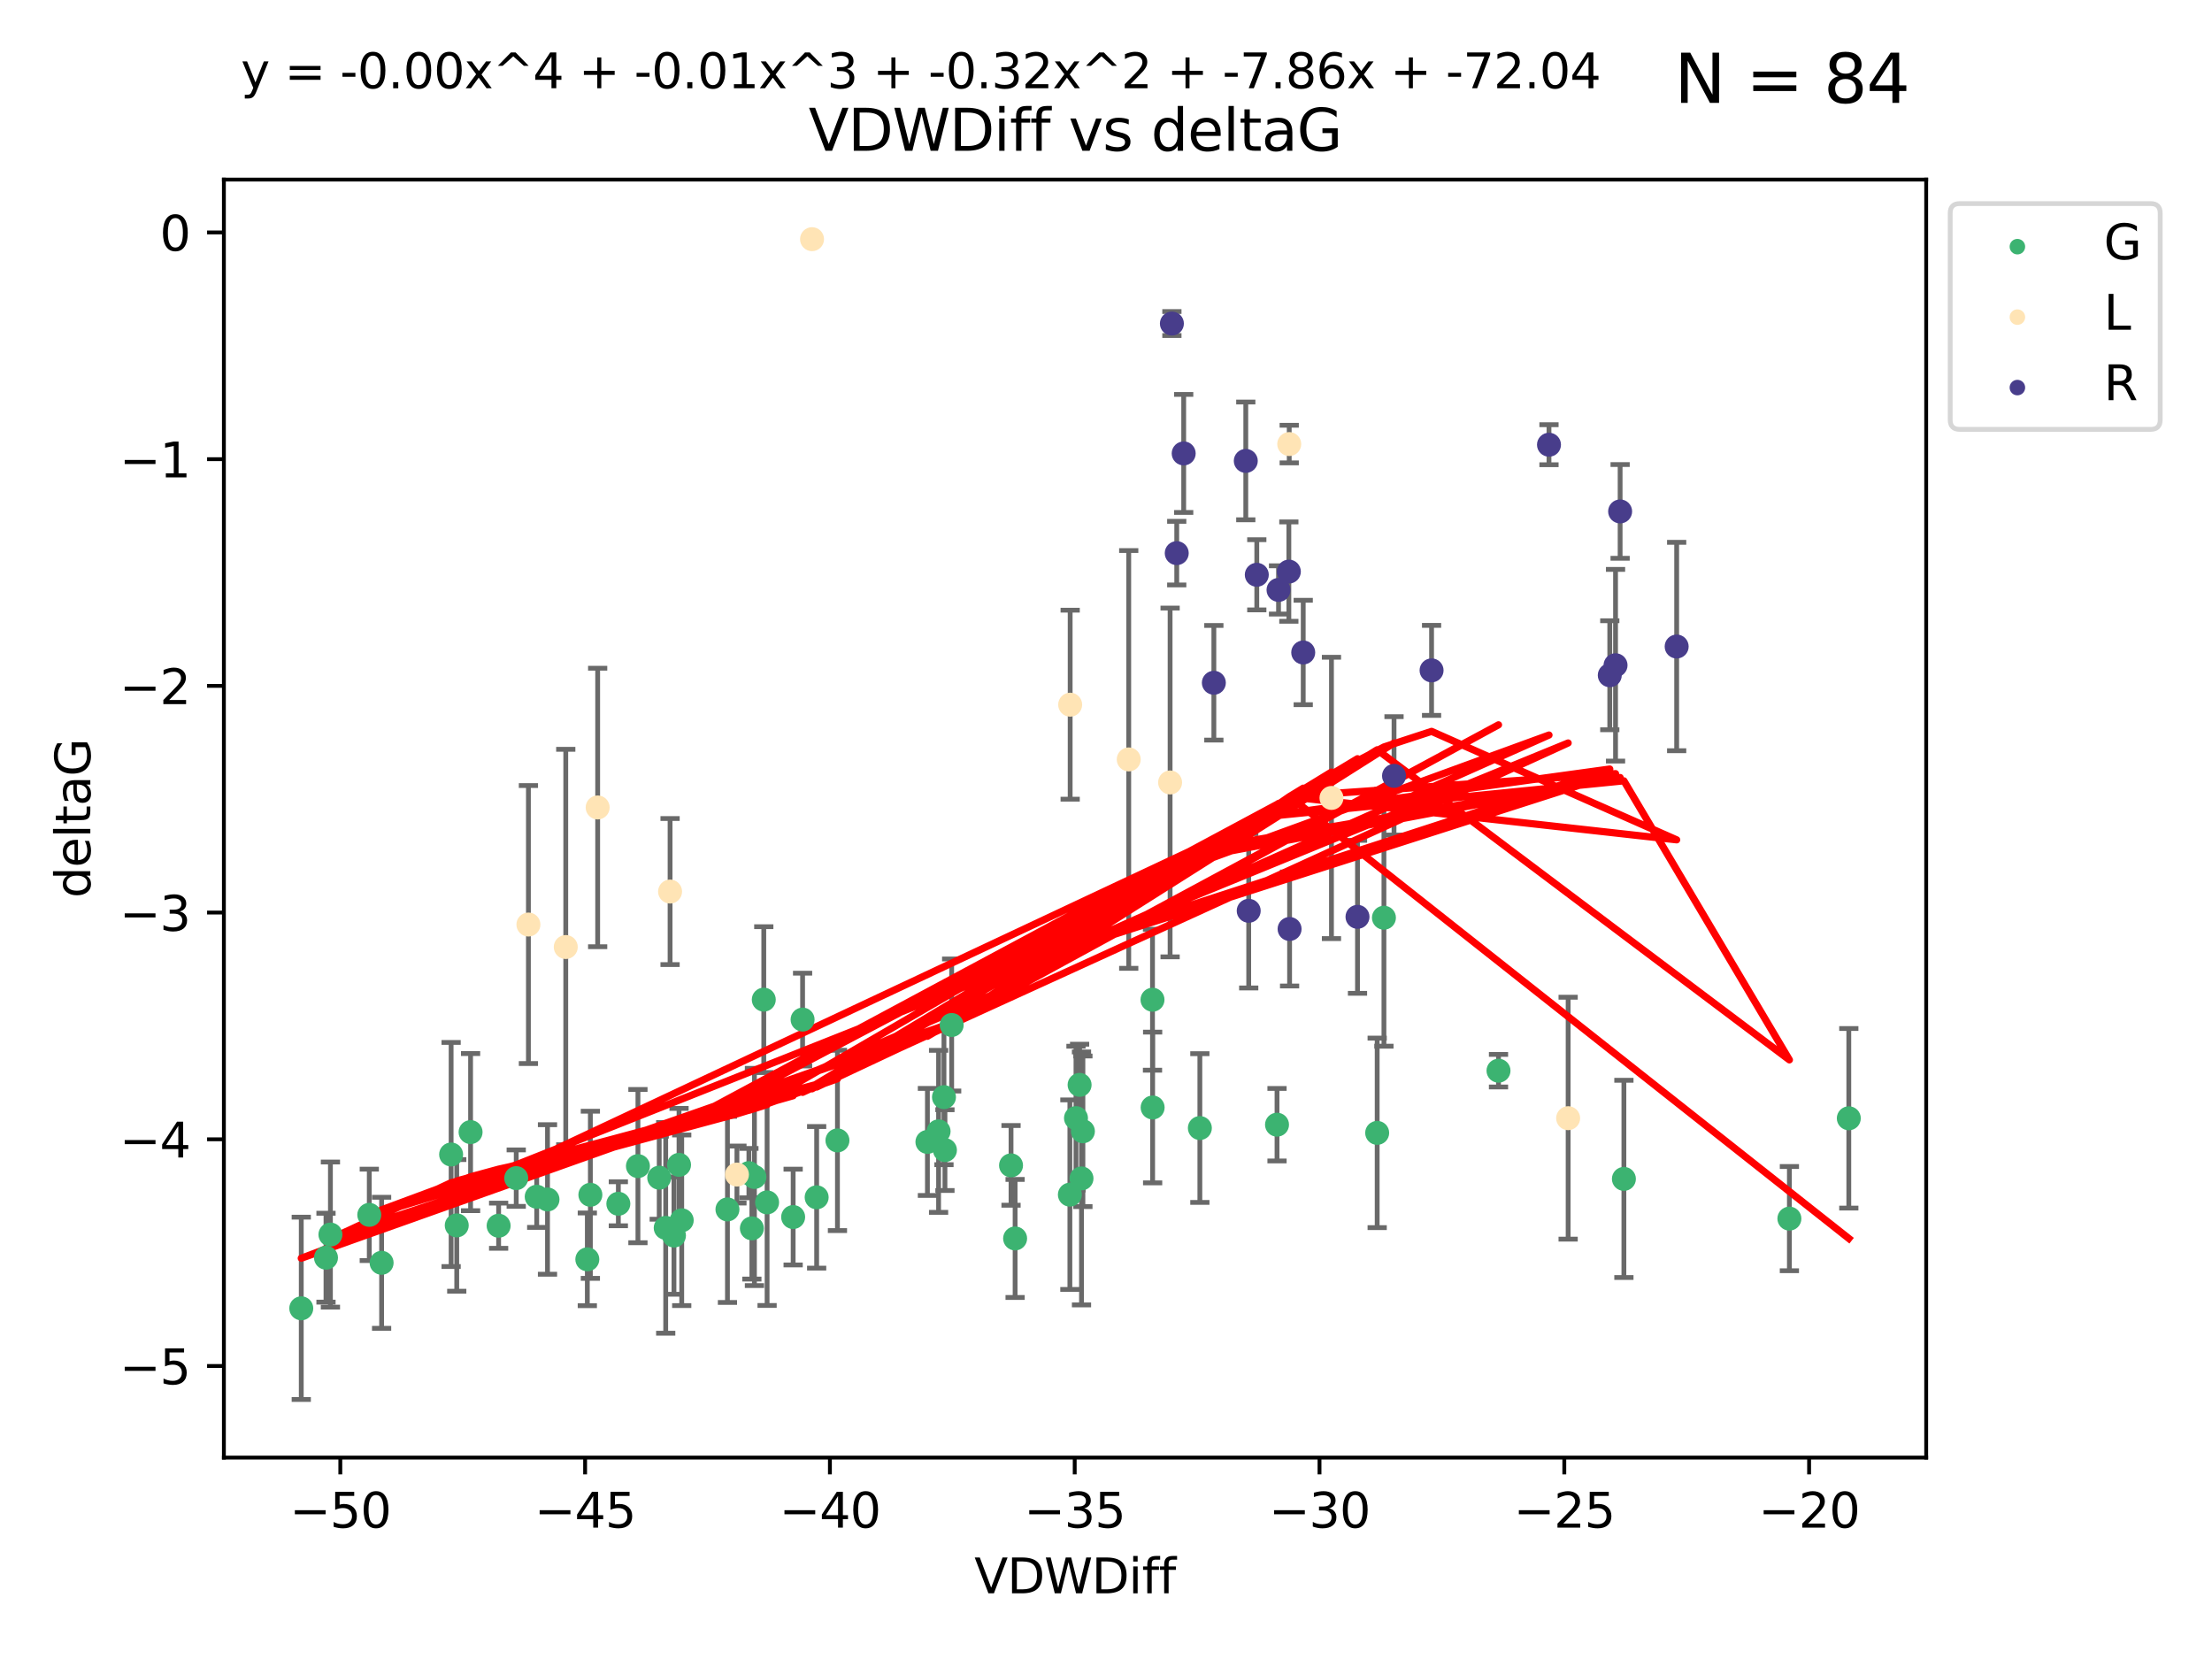<?xml version="1.0" encoding="utf-8" standalone="no"?>
<!DOCTYPE svg PUBLIC "-//W3C//DTD SVG 1.1//EN"
  "http://www.w3.org/Graphics/SVG/1.1/DTD/svg11.dtd">
<svg xmlns:xlink="http://www.w3.org/1999/xlink" width="460.8pt" height="345.6pt" viewBox="0 0 460.8 345.6" xmlns="http://www.w3.org/2000/svg" version="1.1">
 <defs>
  <style type="text/css">*{stroke-linejoin: round; stroke-linecap: butt}</style>
 </defs>
 <g id="figure_1">
  <g id="patch_1">
   <path d="M 0 345.6 
L 460.8 345.6 
L 460.8 0 
L 0 0 
z
" style="fill: #ffffff"/>
  </g>
  <g id="axes_1">
   <g id="patch_2">
    <path d="M 46.64 303.64 
L 401.26 303.64 
L 401.26 37.411 
L 46.64 37.411 
z
" style="fill: #ffffff"/>
   </g>
   <g id="PathCollection_1">
    <defs>
     <path id="mf6f270c0ab" d="M 0 1.118 
C 0.297 1.118 0.581 1 0.791 0.791 
C 1 0.581 1.118 0.297 1.118 0 
C 1.118 -0.297 1 -0.581 0.791 -0.791 
C 0.581 -1 0.297 -1.118 0 -1.118 
C -0.297 -1.118 -0.581 -1 -0.791 -0.791 
C -1 -0.581 -1.118 -0.297 -1.118 0 
C -1.118 0.297 -1 0.581 -0.791 0.791 
C -0.581 1 -0.297 1.118 0 1.118 
z
" style="stroke: #3cb371"/>
    </defs>
    <g clip-path="url(#p9a423b20c4)">
     <use xlink:href="#mf6f270c0ab" x="68.834" y="257.182" style="fill: #3cb371; stroke: #3cb371"/>
     <use xlink:href="#mf6f270c0ab" x="128.813" y="250.768" style="fill: #3cb371; stroke: #3cb371"/>
     <use xlink:href="#mf6f270c0ab" x="67.91" y="261.999" style="fill: #3cb371; stroke: #3cb371"/>
     <use xlink:href="#mf6f270c0ab" x="93.977" y="240.501" style="fill: #3cb371; stroke: #3cb371"/>
     <use xlink:href="#mf6f270c0ab" x="132.894" y="242.922" style="fill: #3cb371; stroke: #3cb371"/>
     <use xlink:href="#mf6f270c0ab" x="62.759" y="272.546" style="fill: #3cb371; stroke: #3cb371"/>
     <use xlink:href="#mf6f270c0ab" x="122.985" y="248.897" style="fill: #3cb371; stroke: #3cb371"/>
     <use xlink:href="#mf6f270c0ab" x="151.541" y="251.943" style="fill: #3cb371; stroke: #3cb371"/>
     <use xlink:href="#mf6f270c0ab" x="95.149" y="255.274" style="fill: #3cb371; stroke: #3cb371"/>
     <use xlink:href="#mf6f270c0ab" x="174.456" y="237.57" style="fill: #3cb371; stroke: #3cb371"/>
     <use xlink:href="#mf6f270c0ab" x="156.009" y="244.382" style="fill: #3cb371; stroke: #3cb371"/>
     <use xlink:href="#mf6f270c0ab" x="157.163" y="245.184" style="fill: #3cb371; stroke: #3cb371"/>
     <use xlink:href="#mf6f270c0ab" x="111.806" y="249.3" style="fill: #3cb371; stroke: #3cb371"/>
     <use xlink:href="#mf6f270c0ab" x="159.8" y="250.479" style="fill: #3cb371; stroke: #3cb371"/>
     <use xlink:href="#mf6f270c0ab" x="79.496" y="263.065" style="fill: #3cb371; stroke: #3cb371"/>
     <use xlink:href="#mf6f270c0ab" x="98.03" y="235.839" style="fill: #3cb371; stroke: #3cb371"/>
     <use xlink:href="#mf6f270c0ab" x="103.874" y="255.34" style="fill: #3cb371; stroke: #3cb371"/>
     <use xlink:href="#mf6f270c0ab" x="140.399" y="257.388" style="fill: #3cb371; stroke: #3cb371"/>
     <use xlink:href="#mf6f270c0ab" x="137.328" y="245.332" style="fill: #3cb371; stroke: #3cb371"/>
     <use xlink:href="#mf6f270c0ab" x="165.227" y="253.533" style="fill: #3cb371; stroke: #3cb371"/>
     <use xlink:href="#mf6f270c0ab" x="114.054" y="249.871" style="fill: #3cb371; stroke: #3cb371"/>
     <use xlink:href="#mf6f270c0ab" x="159.11" y="208.243" style="fill: #3cb371; stroke: #3cb371"/>
     <use xlink:href="#mf6f270c0ab" x="156.63" y="255.891" style="fill: #3cb371; stroke: #3cb371"/>
     <use xlink:href="#mf6f270c0ab" x="266.026" y="234.292" style="fill: #3cb371; stroke: #3cb371"/>
     <use xlink:href="#mf6f270c0ab" x="138.68" y="255.787" style="fill: #3cb371; stroke: #3cb371"/>
     <use xlink:href="#mf6f270c0ab" x="122.351" y="262.342" style="fill: #3cb371; stroke: #3cb371"/>
     <use xlink:href="#mf6f270c0ab" x="76.928" y="253.075" style="fill: #3cb371; stroke: #3cb371"/>
     <use xlink:href="#mf6f270c0ab" x="107.539" y="245.425" style="fill: #3cb371; stroke: #3cb371"/>
     <use xlink:href="#mf6f270c0ab" x="225.589" y="235.668" style="fill: #3cb371; stroke: #3cb371"/>
     <use xlink:href="#mf6f270c0ab" x="240.087" y="208.261" style="fill: #3cb371; stroke: #3cb371"/>
     <use xlink:href="#mf6f270c0ab" x="222.875" y="248.867" style="fill: #3cb371; stroke: #3cb371"/>
     <use xlink:href="#mf6f270c0ab" x="196.848" y="239.589" style="fill: #3cb371; stroke: #3cb371"/>
     <use xlink:href="#mf6f270c0ab" x="170.123" y="249.423" style="fill: #3cb371; stroke: #3cb371"/>
     <use xlink:href="#mf6f270c0ab" x="240.115" y="230.71" style="fill: #3cb371; stroke: #3cb371"/>
     <use xlink:href="#mf6f270c0ab" x="193.199" y="237.885" style="fill: #3cb371; stroke: #3cb371"/>
     <use xlink:href="#mf6f270c0ab" x="210.617" y="242.769" style="fill: #3cb371; stroke: #3cb371"/>
     <use xlink:href="#mf6f270c0ab" x="312.166" y="223.045" style="fill: #3cb371; stroke: #3cb371"/>
     <use xlink:href="#mf6f270c0ab" x="196.647" y="228.553" style="fill: #3cb371; stroke: #3cb371"/>
     <use xlink:href="#mf6f270c0ab" x="198.25" y="213.526" style="fill: #3cb371; stroke: #3cb371"/>
     <use xlink:href="#mf6f270c0ab" x="211.466" y="257.991" style="fill: #3cb371; stroke: #3cb371"/>
     <use xlink:href="#mf6f270c0ab" x="142.016" y="254.21" style="fill: #3cb371; stroke: #3cb371"/>
     <use xlink:href="#mf6f270c0ab" x="141.455" y="242.66" style="fill: #3cb371; stroke: #3cb371"/>
     <use xlink:href="#mf6f270c0ab" x="249.953" y="234.993" style="fill: #3cb371; stroke: #3cb371"/>
     <use xlink:href="#mf6f270c0ab" x="224.148" y="232.924" style="fill: #3cb371; stroke: #3cb371"/>
     <use xlink:href="#mf6f270c0ab" x="167.194" y="212.396" style="fill: #3cb371; stroke: #3cb371"/>
     <use xlink:href="#mf6f270c0ab" x="195.524" y="235.679" style="fill: #3cb371; stroke: #3cb371"/>
     <use xlink:href="#mf6f270c0ab" x="224.901" y="225.998" style="fill: #3cb371; stroke: #3cb371"/>
     <use xlink:href="#mf6f270c0ab" x="288.297" y="191.178" style="fill: #3cb371; stroke: #3cb371"/>
     <use xlink:href="#mf6f270c0ab" x="286.891" y="235.999" style="fill: #3cb371; stroke: #3cb371"/>
     <use xlink:href="#mf6f270c0ab" x="372.763" y="253.86" style="fill: #3cb371; stroke: #3cb371"/>
     <use xlink:href="#mf6f270c0ab" x="338.288" y="245.585" style="fill: #3cb371; stroke: #3cb371"/>
     <use xlink:href="#mf6f270c0ab" x="225.296" y="245.49" style="fill: #3cb371; stroke: #3cb371"/>
     <use xlink:href="#mf6f270c0ab" x="385.141" y="232.96" style="fill: #3cb371; stroke: #3cb371"/>
    </g>
   </g>
   <g id="PathCollection_2">
    <defs>
     <path id="m8a1c2aae13" d="M 0 1.118 
C 0.297 1.118 0.581 1 0.791 0.791 
C 1 0.581 1.118 0.297 1.118 0 
C 1.118 -0.297 1 -0.581 0.791 -0.791 
C 0.581 -1 0.297 -1.118 0 -1.118 
C -0.297 -1.118 -0.581 -1 -0.791 -0.791 
C -1 -0.581 -1.118 -0.297 -1.118 0 
C -1.118 0.297 -1 0.581 -0.791 0.791 
C -0.581 1 -0.297 1.118 0 1.118 
z
" style="stroke: #ffe4b5"/>
    </defs>
    <g clip-path="url(#p9a423b20c4)">
     <use xlink:href="#m8a1c2aae13" x="139.588" y="185.725" style="fill: #ffe4b5; stroke: #ffe4b5"/>
     <use xlink:href="#m8a1c2aae13" x="153.518" y="244.684" style="fill: #ffe4b5; stroke: #ffe4b5"/>
     <use xlink:href="#m8a1c2aae13" x="169.161" y="49.825" style="fill: #ffe4b5; stroke: #ffe4b5"/>
     <use xlink:href="#m8a1c2aae13" x="235.137" y="158.203" style="fill: #ffe4b5; stroke: #ffe4b5"/>
     <use xlink:href="#m8a1c2aae13" x="277.369" y="166.226" style="fill: #ffe4b5; stroke: #ffe4b5"/>
     <use xlink:href="#m8a1c2aae13" x="124.505" y="168.208" style="fill: #ffe4b5; stroke: #ffe4b5"/>
     <use xlink:href="#m8a1c2aae13" x="110.079" y="192.599" style="fill: #ffe4b5; stroke: #ffe4b5"/>
     <use xlink:href="#m8a1c2aae13" x="117.859" y="197.283" style="fill: #ffe4b5; stroke: #ffe4b5"/>
     <use xlink:href="#m8a1c2aae13" x="326.672" y="232.938" style="fill: #ffe4b5; stroke: #ffe4b5"/>
     <use xlink:href="#m8a1c2aae13" x="268.57" y="92.507" style="fill: #ffe4b5; stroke: #ffe4b5"/>
     <use xlink:href="#m8a1c2aae13" x="243.753" y="163" style="fill: #ffe4b5; stroke: #ffe4b5"/>
     <use xlink:href="#m8a1c2aae13" x="222.935" y="146.798" style="fill: #ffe4b5; stroke: #ffe4b5"/>
    </g>
   </g>
   <g id="PathCollection_3">
    <defs>
     <path id="m45c2776d7a" d="M 0 1.118 
C 0.297 1.118 0.581 1 0.791 0.791 
C 1 0.581 1.118 0.297 1.118 0 
C 1.118 -0.297 1 -0.581 0.791 -0.791 
C 0.581 -1 0.297 -1.118 0 -1.118 
C -0.297 -1.118 -0.581 -1 -0.791 -0.791 
C -1 -0.581 -1.118 -0.297 -1.118 0 
C -1.118 0.297 -1 0.581 -0.791 0.791 
C -0.581 1 -0.297 1.118 0 1.118 
z
" style="stroke: #483d8b"/>
    </defs>
    <g clip-path="url(#p9a423b20c4)">
     <use xlink:href="#m45c2776d7a" x="244.127" y="67.402" style="fill: #483d8b; stroke: #483d8b"/>
     <use xlink:href="#m45c2776d7a" x="259.52" y="96.017" style="fill: #483d8b; stroke: #483d8b"/>
     <use xlink:href="#m45c2776d7a" x="252.868" y="142.234" style="fill: #483d8b; stroke: #483d8b"/>
     <use xlink:href="#m45c2776d7a" x="337.502" y="106.539" style="fill: #483d8b; stroke: #483d8b"/>
     <use xlink:href="#m45c2776d7a" x="282.792" y="190.994" style="fill: #483d8b; stroke: #483d8b"/>
     <use xlink:href="#m45c2776d7a" x="245.136" y="115.228" style="fill: #483d8b; stroke: #483d8b"/>
     <use xlink:href="#m45c2776d7a" x="349.279" y="134.683" style="fill: #483d8b; stroke: #483d8b"/>
     <use xlink:href="#m45c2776d7a" x="298.222" y="139.652" style="fill: #483d8b; stroke: #483d8b"/>
     <use xlink:href="#m45c2776d7a" x="268.492" y="119.074" style="fill: #483d8b; stroke: #483d8b"/>
     <use xlink:href="#m45c2776d7a" x="271.486" y="135.925" style="fill: #483d8b; stroke: #483d8b"/>
     <use xlink:href="#m45c2776d7a" x="260.13" y="189.737" style="fill: #483d8b; stroke: #483d8b"/>
     <use xlink:href="#m45c2776d7a" x="266.342" y="122.892" style="fill: #483d8b; stroke: #483d8b"/>
     <use xlink:href="#m45c2776d7a" x="261.813" y="119.738" style="fill: #483d8b; stroke: #483d8b"/>
     <use xlink:href="#m45c2776d7a" x="335.346" y="140.667" style="fill: #483d8b; stroke: #483d8b"/>
     <use xlink:href="#m45c2776d7a" x="290.401" y="161.626" style="fill: #483d8b; stroke: #483d8b"/>
     <use xlink:href="#m45c2776d7a" x="246.585" y="94.457" style="fill: #483d8b; stroke: #483d8b"/>
     <use xlink:href="#m45c2776d7a" x="322.682" y="92.644" style="fill: #483d8b; stroke: #483d8b"/>
     <use xlink:href="#m45c2776d7a" x="336.547" y="138.582" style="fill: #483d8b; stroke: #483d8b"/>
     <use xlink:href="#m45c2776d7a" x="268.645" y="193.524" style="fill: #483d8b; stroke: #483d8b"/>
    </g>
   </g>
   <g id="matplotlib.axis_1">
    <g id="xtick_1">
     <g id="line2d_1">
      <defs>
       <path id="mdb08a6a115" d="M 0 0 
L 0 3.5 
" style="stroke: #000000; stroke-width: 0.8"/>
      </defs>
      <g>
       <use xlink:href="#mdb08a6a115" x="70.893" y="303.64" style="stroke: #000000; stroke-width: 0.8"/>
      </g>
     </g>
     <g id="text_1">
      <!-- −50 -->
      <g transform="translate(60.341 318.238)scale(0.1 -0.1)">
       <defs>
        <path id="DejaVuSans-2212" d="M 678 2272 
L 4684 2272 
L 4684 1741 
L 678 1741 
L 678 2272 
z
" transform="scale(0.016)"/>
        <path id="DejaVuSans-35" d="M 691 4666 
L 3169 4666 
L 3169 4134 
L 1269 4134 
L 1269 2991 
Q 1406 3038 1543 3061 
Q 1681 3084 1819 3084 
Q 2600 3084 3056 2656 
Q 3513 2228 3513 1497 
Q 3513 744 3044 326 
Q 2575 -91 1722 -91 
Q 1428 -91 1123 -41 
Q 819 9 494 109 
L 494 744 
Q 775 591 1075 516 
Q 1375 441 1709 441 
Q 2250 441 2565 725 
Q 2881 1009 2881 1497 
Q 2881 1984 2565 2268 
Q 2250 2553 1709 2553 
Q 1456 2553 1204 2497 
Q 953 2441 691 2322 
L 691 4666 
z
" transform="scale(0.016)"/>
        <path id="DejaVuSans-30" d="M 2034 4250 
Q 1547 4250 1301 3770 
Q 1056 3291 1056 2328 
Q 1056 1369 1301 889 
Q 1547 409 2034 409 
Q 2525 409 2770 889 
Q 3016 1369 3016 2328 
Q 3016 3291 2770 3770 
Q 2525 4250 2034 4250 
z
M 2034 4750 
Q 2819 4750 3233 4129 
Q 3647 3509 3647 2328 
Q 3647 1150 3233 529 
Q 2819 -91 2034 -91 
Q 1250 -91 836 529 
Q 422 1150 422 2328 
Q 422 3509 836 4129 
Q 1250 4750 2034 4750 
z
" transform="scale(0.016)"/>
       </defs>
       <use xlink:href="#DejaVuSans-2212"/>
       <use xlink:href="#DejaVuSans-35" x="83.789"/>
       <use xlink:href="#DejaVuSans-30" x="147.412"/>
      </g>
     </g>
    </g>
    <g id="xtick_2">
     <g id="line2d_2">
      <g>
       <use xlink:href="#mdb08a6a115" x="121.889" y="303.64" style="stroke: #000000; stroke-width: 0.8"/>
      </g>
     </g>
     <g id="text_2">
      <!-- −45 -->
      <g transform="translate(111.336 318.238)scale(0.1 -0.1)">
       <defs>
        <path id="DejaVuSans-34" d="M 2419 4116 
L 825 1625 
L 2419 1625 
L 2419 4116 
z
M 2253 4666 
L 3047 4666 
L 3047 1625 
L 3713 1625 
L 3713 1100 
L 3047 1100 
L 3047 0 
L 2419 0 
L 2419 1100 
L 313 1100 
L 313 1709 
L 2253 4666 
z
" transform="scale(0.016)"/>
       </defs>
       <use xlink:href="#DejaVuSans-2212"/>
       <use xlink:href="#DejaVuSans-34" x="83.789"/>
       <use xlink:href="#DejaVuSans-35" x="147.412"/>
      </g>
     </g>
    </g>
    <g id="xtick_3">
     <g id="line2d_3">
      <g>
       <use xlink:href="#mdb08a6a115" x="172.885" y="303.64" style="stroke: #000000; stroke-width: 0.8"/>
      </g>
     </g>
     <g id="text_3">
      <!-- −40 -->
      <g transform="translate(162.332 318.238)scale(0.1 -0.1)">
       <use xlink:href="#DejaVuSans-2212"/>
       <use xlink:href="#DejaVuSans-34" x="83.789"/>
       <use xlink:href="#DejaVuSans-30" x="147.412"/>
      </g>
     </g>
    </g>
    <g id="xtick_4">
     <g id="line2d_4">
      <g>
       <use xlink:href="#mdb08a6a115" x="223.881" y="303.64" style="stroke: #000000; stroke-width: 0.8"/>
      </g>
     </g>
     <g id="text_4">
      <!-- −35 -->
      <g transform="translate(213.328 318.238)scale(0.1 -0.1)">
       <defs>
        <path id="DejaVuSans-33" d="M 2597 2516 
Q 3050 2419 3304 2112 
Q 3559 1806 3559 1356 
Q 3559 666 3084 287 
Q 2609 -91 1734 -91 
Q 1441 -91 1130 -33 
Q 819 25 488 141 
L 488 750 
Q 750 597 1062 519 
Q 1375 441 1716 441 
Q 2309 441 2620 675 
Q 2931 909 2931 1356 
Q 2931 1769 2642 2001 
Q 2353 2234 1838 2234 
L 1294 2234 
L 1294 2753 
L 1863 2753 
Q 2328 2753 2575 2939 
Q 2822 3125 2822 3475 
Q 2822 3834 2567 4026 
Q 2313 4219 1838 4219 
Q 1578 4219 1281 4162 
Q 984 4106 628 3988 
L 628 4550 
Q 988 4650 1302 4700 
Q 1616 4750 1894 4750 
Q 2613 4750 3031 4423 
Q 3450 4097 3450 3541 
Q 3450 3153 3228 2886 
Q 3006 2619 2597 2516 
z
" transform="scale(0.016)"/>
       </defs>
       <use xlink:href="#DejaVuSans-2212"/>
       <use xlink:href="#DejaVuSans-33" x="83.789"/>
       <use xlink:href="#DejaVuSans-35" x="147.412"/>
      </g>
     </g>
    </g>
    <g id="xtick_5">
     <g id="line2d_5">
      <g>
       <use xlink:href="#mdb08a6a115" x="274.877" y="303.64" style="stroke: #000000; stroke-width: 0.8"/>
      </g>
     </g>
     <g id="text_5">
      <!-- −30 -->
      <g transform="translate(264.324 318.238)scale(0.1 -0.1)">
       <use xlink:href="#DejaVuSans-2212"/>
       <use xlink:href="#DejaVuSans-33" x="83.789"/>
       <use xlink:href="#DejaVuSans-30" x="147.412"/>
      </g>
     </g>
    </g>
    <g id="xtick_6">
     <g id="line2d_6">
      <g>
       <use xlink:href="#mdb08a6a115" x="325.872" y="303.64" style="stroke: #000000; stroke-width: 0.8"/>
      </g>
     </g>
     <g id="text_6">
      <!-- −25 -->
      <g transform="translate(315.32 318.238)scale(0.1 -0.1)">
       <defs>
        <path id="DejaVuSans-32" d="M 1228 531 
L 3431 531 
L 3431 0 
L 469 0 
L 469 531 
Q 828 903 1448 1529 
Q 2069 2156 2228 2338 
Q 2531 2678 2651 2914 
Q 2772 3150 2772 3378 
Q 2772 3750 2511 3984 
Q 2250 4219 1831 4219 
Q 1534 4219 1204 4116 
Q 875 4013 500 3803 
L 500 4441 
Q 881 4594 1212 4672 
Q 1544 4750 1819 4750 
Q 2544 4750 2975 4387 
Q 3406 4025 3406 3419 
Q 3406 3131 3298 2873 
Q 3191 2616 2906 2266 
Q 2828 2175 2409 1742 
Q 1991 1309 1228 531 
z
" transform="scale(0.016)"/>
       </defs>
       <use xlink:href="#DejaVuSans-2212"/>
       <use xlink:href="#DejaVuSans-32" x="83.789"/>
       <use xlink:href="#DejaVuSans-35" x="147.412"/>
      </g>
     </g>
    </g>
    <g id="xtick_7">
     <g id="line2d_7">
      <g>
       <use xlink:href="#mdb08a6a115" x="376.868" y="303.64" style="stroke: #000000; stroke-width: 0.8"/>
      </g>
     </g>
     <g id="text_7">
      <!-- −20 -->
      <g transform="translate(366.316 318.238)scale(0.1 -0.1)">
       <use xlink:href="#DejaVuSans-2212"/>
       <use xlink:href="#DejaVuSans-32" x="83.789"/>
       <use xlink:href="#DejaVuSans-30" x="147.412"/>
      </g>
     </g>
    </g>
    <g id="text_8">
     <!-- VDWDiff -->
     <g transform="translate(202.977 331.917)scale(0.1 -0.1)">
      <defs>
       <path id="DejaVuSans-56" d="M 1831 0 
L 50 4666 
L 709 4666 
L 2188 738 
L 3669 4666 
L 4325 4666 
L 2547 0 
L 1831 0 
z
" transform="scale(0.016)"/>
       <path id="DejaVuSans-44" d="M 1259 4147 
L 1259 519 
L 2022 519 
Q 2988 519 3436 956 
Q 3884 1394 3884 2338 
Q 3884 3275 3436 3711 
Q 2988 4147 2022 4147 
L 1259 4147 
z
M 628 4666 
L 1925 4666 
Q 3281 4666 3915 4102 
Q 4550 3538 4550 2338 
Q 4550 1131 3912 565 
Q 3275 0 1925 0 
L 628 0 
L 628 4666 
z
" transform="scale(0.016)"/>
       <path id="DejaVuSans-57" d="M 213 4666 
L 850 4666 
L 1831 722 
L 2809 4666 
L 3519 4666 
L 4500 722 
L 5478 4666 
L 6119 4666 
L 4947 0 
L 4153 0 
L 3169 4050 
L 2175 0 
L 1381 0 
L 213 4666 
z
" transform="scale(0.016)"/>
       <path id="DejaVuSans-69" d="M 603 3500 
L 1178 3500 
L 1178 0 
L 603 0 
L 603 3500 
z
M 603 4863 
L 1178 4863 
L 1178 4134 
L 603 4134 
L 603 4863 
z
" transform="scale(0.016)"/>
       <path id="DejaVuSans-66" d="M 2375 4863 
L 2375 4384 
L 1825 4384 
Q 1516 4384 1395 4259 
Q 1275 4134 1275 3809 
L 1275 3500 
L 2222 3500 
L 2222 3053 
L 1275 3053 
L 1275 0 
L 697 0 
L 697 3053 
L 147 3053 
L 147 3500 
L 697 3500 
L 697 3744 
Q 697 4328 969 4595 
Q 1241 4863 1831 4863 
L 2375 4863 
z
" transform="scale(0.016)"/>
      </defs>
      <use xlink:href="#DejaVuSans-56"/>
      <use xlink:href="#DejaVuSans-44" x="68.408"/>
      <use xlink:href="#DejaVuSans-57" x="145.41"/>
      <use xlink:href="#DejaVuSans-44" x="244.287"/>
      <use xlink:href="#DejaVuSans-69" x="321.289"/>
      <use xlink:href="#DejaVuSans-66" x="349.072"/>
      <use xlink:href="#DejaVuSans-66" x="384.277"/>
     </g>
    </g>
   </g>
   <g id="matplotlib.axis_2">
    <g id="ytick_1">
     <g id="line2d_8">
      <defs>
       <path id="m9174137ebc" d="M 0 0 
L -3.5 0 
" style="stroke: #000000; stroke-width: 0.8"/>
      </defs>
      <g>
       <use xlink:href="#m9174137ebc" x="46.64" y="284.56" style="stroke: #000000; stroke-width: 0.8"/>
      </g>
     </g>
     <g id="text_9">
      <!-- −5 -->
      <g transform="translate(24.898 288.36)scale(0.1 -0.1)">
       <use xlink:href="#DejaVuSans-2212"/>
       <use xlink:href="#DejaVuSans-35" x="83.789"/>
      </g>
     </g>
    </g>
    <g id="ytick_2">
     <g id="line2d_9">
      <g>
       <use xlink:href="#m9174137ebc" x="46.64" y="237.333" style="stroke: #000000; stroke-width: 0.8"/>
      </g>
     </g>
     <g id="text_10">
      <!-- −4 -->
      <g transform="translate(24.898 241.132)scale(0.1 -0.1)">
       <use xlink:href="#DejaVuSans-2212"/>
       <use xlink:href="#DejaVuSans-34" x="83.789"/>
      </g>
     </g>
    </g>
    <g id="ytick_3">
     <g id="line2d_10">
      <g>
       <use xlink:href="#m9174137ebc" x="46.64" y="190.106" style="stroke: #000000; stroke-width: 0.8"/>
      </g>
     </g>
     <g id="text_11">
      <!-- −3 -->
      <g transform="translate(24.898 193.905)scale(0.1 -0.1)">
       <use xlink:href="#DejaVuSans-2212"/>
       <use xlink:href="#DejaVuSans-33" x="83.789"/>
      </g>
     </g>
    </g>
    <g id="ytick_4">
     <g id="line2d_11">
      <g>
       <use xlink:href="#m9174137ebc" x="46.64" y="142.878" style="stroke: #000000; stroke-width: 0.8"/>
      </g>
     </g>
     <g id="text_12">
      <!-- −2 -->
      <g transform="translate(24.898 146.677)scale(0.1 -0.1)">
       <use xlink:href="#DejaVuSans-2212"/>
       <use xlink:href="#DejaVuSans-32" x="83.789"/>
      </g>
     </g>
    </g>
    <g id="ytick_5">
     <g id="line2d_12">
      <g>
       <use xlink:href="#m9174137ebc" x="46.64" y="95.651" style="stroke: #000000; stroke-width: 0.8"/>
      </g>
     </g>
     <g id="text_13">
      <!-- −1 -->
      <g transform="translate(24.898 99.45)scale(0.1 -0.1)">
       <defs>
        <path id="DejaVuSans-31" d="M 794 531 
L 1825 531 
L 1825 4091 
L 703 3866 
L 703 4441 
L 1819 4666 
L 2450 4666 
L 2450 531 
L 3481 531 
L 3481 0 
L 794 0 
L 794 531 
z
" transform="scale(0.016)"/>
       </defs>
       <use xlink:href="#DejaVuSans-2212"/>
       <use xlink:href="#DejaVuSans-31" x="83.789"/>
      </g>
     </g>
    </g>
    <g id="ytick_6">
     <g id="line2d_13">
      <g>
       <use xlink:href="#m9174137ebc" x="46.64" y="48.423" style="stroke: #000000; stroke-width: 0.8"/>
      </g>
     </g>
     <g id="text_14">
      <!-- 0 -->
      <g transform="translate(33.278 52.223)scale(0.1 -0.1)">
       <use xlink:href="#DejaVuSans-30"/>
      </g>
     </g>
    </g>
    <g id="text_15">
     <!-- deltaG -->
     <g transform="translate(18.818 187.064)rotate(-90)scale(0.1 -0.1)">
      <defs>
       <path id="DejaVuSans-64" d="M 2906 2969 
L 2906 4863 
L 3481 4863 
L 3481 0 
L 2906 0 
L 2906 525 
Q 2725 213 2448 61 
Q 2172 -91 1784 -91 
Q 1150 -91 751 415 
Q 353 922 353 1747 
Q 353 2572 751 3078 
Q 1150 3584 1784 3584 
Q 2172 3584 2448 3432 
Q 2725 3281 2906 2969 
z
M 947 1747 
Q 947 1113 1208 752 
Q 1469 391 1925 391 
Q 2381 391 2643 752 
Q 2906 1113 2906 1747 
Q 2906 2381 2643 2742 
Q 2381 3103 1925 3103 
Q 1469 3103 1208 2742 
Q 947 2381 947 1747 
z
" transform="scale(0.016)"/>
       <path id="DejaVuSans-65" d="M 3597 1894 
L 3597 1613 
L 953 1613 
Q 991 1019 1311 708 
Q 1631 397 2203 397 
Q 2534 397 2845 478 
Q 3156 559 3463 722 
L 3463 178 
Q 3153 47 2828 -22 
Q 2503 -91 2169 -91 
Q 1331 -91 842 396 
Q 353 884 353 1716 
Q 353 2575 817 3079 
Q 1281 3584 2069 3584 
Q 2775 3584 3186 3129 
Q 3597 2675 3597 1894 
z
M 3022 2063 
Q 3016 2534 2758 2815 
Q 2500 3097 2075 3097 
Q 1594 3097 1305 2825 
Q 1016 2553 972 2059 
L 3022 2063 
z
" transform="scale(0.016)"/>
       <path id="DejaVuSans-6c" d="M 603 4863 
L 1178 4863 
L 1178 0 
L 603 0 
L 603 4863 
z
" transform="scale(0.016)"/>
       <path id="DejaVuSans-74" d="M 1172 4494 
L 1172 3500 
L 2356 3500 
L 2356 3053 
L 1172 3053 
L 1172 1153 
Q 1172 725 1289 603 
Q 1406 481 1766 481 
L 2356 481 
L 2356 0 
L 1766 0 
Q 1100 0 847 248 
Q 594 497 594 1153 
L 594 3053 
L 172 3053 
L 172 3500 
L 594 3500 
L 594 4494 
L 1172 4494 
z
" transform="scale(0.016)"/>
       <path id="DejaVuSans-61" d="M 2194 1759 
Q 1497 1759 1228 1600 
Q 959 1441 959 1056 
Q 959 750 1161 570 
Q 1363 391 1709 391 
Q 2188 391 2477 730 
Q 2766 1069 2766 1631 
L 2766 1759 
L 2194 1759 
z
M 3341 1997 
L 3341 0 
L 2766 0 
L 2766 531 
Q 2569 213 2275 61 
Q 1981 -91 1556 -91 
Q 1019 -91 701 211 
Q 384 513 384 1019 
Q 384 1609 779 1909 
Q 1175 2209 1959 2209 
L 2766 2209 
L 2766 2266 
Q 2766 2663 2505 2880 
Q 2244 3097 1772 3097 
Q 1472 3097 1187 3025 
Q 903 2953 641 2809 
L 641 3341 
Q 956 3463 1253 3523 
Q 1550 3584 1831 3584 
Q 2591 3584 2966 3190 
Q 3341 2797 3341 1997 
z
" transform="scale(0.016)"/>
       <path id="DejaVuSans-47" d="M 3809 666 
L 3809 1919 
L 2778 1919 
L 2778 2438 
L 4434 2438 
L 4434 434 
Q 4069 175 3628 42 
Q 3188 -91 2688 -91 
Q 1594 -91 976 548 
Q 359 1188 359 2328 
Q 359 3472 976 4111 
Q 1594 4750 2688 4750 
Q 3144 4750 3555 4637 
Q 3966 4525 4313 4306 
L 4313 3634 
Q 3963 3931 3569 4081 
Q 3175 4231 2741 4231 
Q 1884 4231 1454 3753 
Q 1025 3275 1025 2328 
Q 1025 1384 1454 906 
Q 1884 428 2741 428 
Q 3075 428 3337 486 
Q 3600 544 3809 666 
z
" transform="scale(0.016)"/>
      </defs>
      <use xlink:href="#DejaVuSans-64"/>
      <use xlink:href="#DejaVuSans-65" x="63.477"/>
      <use xlink:href="#DejaVuSans-6c" x="125"/>
      <use xlink:href="#DejaVuSans-74" x="152.783"/>
      <use xlink:href="#DejaVuSans-61" x="191.992"/>
      <use xlink:href="#DejaVuSans-47" x="253.271"/>
     </g>
    </g>
   </g>
   <g id="LineCollection_1">
    <path d="M 68.834 272.296 
L 68.834 242.068 
" clip-path="url(#p9a423b20c4)" style="fill: none; stroke: #696969"/>
    <path d="M 128.813 255.351 
L 128.813 246.184 
" clip-path="url(#p9a423b20c4)" style="fill: none; stroke: #696969"/>
    <path d="M 67.91 271.258 
L 67.91 252.74 
" clip-path="url(#p9a423b20c4)" style="fill: none; stroke: #696969"/>
    <path d="M 93.977 263.84 
L 93.977 217.163 
" clip-path="url(#p9a423b20c4)" style="fill: none; stroke: #696969"/>
    <path d="M 132.894 258.884 
L 132.894 226.961 
" clip-path="url(#p9a423b20c4)" style="fill: none; stroke: #696969"/>
    <path d="M 62.759 291.539 
L 62.759 253.554 
" clip-path="url(#p9a423b20c4)" style="fill: none; stroke: #696969"/>
    <path d="M 122.985 266.304 
L 122.985 231.49 
" clip-path="url(#p9a423b20c4)" style="fill: none; stroke: #696969"/>
    <path d="M 151.541 271.328 
L 151.541 232.557 
" clip-path="url(#p9a423b20c4)" style="fill: none; stroke: #696969"/>
    <path d="M 95.149 268.985 
L 95.149 241.562 
" clip-path="url(#p9a423b20c4)" style="fill: none; stroke: #696969"/>
    <path d="M 174.456 256.351 
L 174.456 218.789 
" clip-path="url(#p9a423b20c4)" style="fill: none; stroke: #696969"/>
    <path d="M 156.009 249.527 
L 156.009 239.237 
" clip-path="url(#p9a423b20c4)" style="fill: none; stroke: #696969"/>
    <path d="M 157.163 267.809 
L 157.163 222.558 
" clip-path="url(#p9a423b20c4)" style="fill: none; stroke: #696969"/>
    <path d="M 111.806 255.687 
L 111.806 242.912 
" clip-path="url(#p9a423b20c4)" style="fill: none; stroke: #696969"/>
    <path d="M 159.8 271.953 
L 159.8 229.006 
" clip-path="url(#p9a423b20c4)" style="fill: none; stroke: #696969"/>
    <path d="M 79.496 276.714 
L 79.496 249.415 
" clip-path="url(#p9a423b20c4)" style="fill: none; stroke: #696969"/>
    <path d="M 98.03 252.204 
L 98.03 219.474 
" clip-path="url(#p9a423b20c4)" style="fill: none; stroke: #696969"/>
    <path d="M 103.874 260.046 
L 103.874 250.634 
" clip-path="url(#p9a423b20c4)" style="fill: none; stroke: #696969"/>
    <path d="M 140.399 269.616 
L 140.399 245.16 
" clip-path="url(#p9a423b20c4)" style="fill: none; stroke: #696969"/>
    <path d="M 137.328 253.984 
L 137.328 236.68 
" clip-path="url(#p9a423b20c4)" style="fill: none; stroke: #696969"/>
    <path d="M 165.227 263.506 
L 165.227 243.559 
" clip-path="url(#p9a423b20c4)" style="fill: none; stroke: #696969"/>
    <path d="M 114.054 265.445 
L 114.054 234.297 
" clip-path="url(#p9a423b20c4)" style="fill: none; stroke: #696969"/>
    <path d="M 159.11 223.434 
L 159.11 193.052 
" clip-path="url(#p9a423b20c4)" style="fill: none; stroke: #696969"/>
    <path d="M 156.63 266.454 
L 156.63 245.329 
" clip-path="url(#p9a423b20c4)" style="fill: none; stroke: #696969"/>
    <path d="M 266.026 241.842 
L 266.026 226.742 
" clip-path="url(#p9a423b20c4)" style="fill: none; stroke: #696969"/>
    <path d="M 138.68 277.735 
L 138.68 233.84 
" clip-path="url(#p9a423b20c4)" style="fill: none; stroke: #696969"/>
    <path d="M 122.351 272.002 
L 122.351 252.682 
" clip-path="url(#p9a423b20c4)" style="fill: none; stroke: #696969"/>
    <path d="M 76.928 262.599 
L 76.928 243.552 
" clip-path="url(#p9a423b20c4)" style="fill: none; stroke: #696969"/>
    <path d="M 107.539 251.305 
L 107.539 239.545 
" clip-path="url(#p9a423b20c4)" style="fill: none; stroke: #696969"/>
    <path d="M 225.589 251.35 
L 225.589 219.987 
" clip-path="url(#p9a423b20c4)" style="fill: none; stroke: #696969"/>
    <path d="M 240.087 222.943 
L 240.087 193.58 
" clip-path="url(#p9a423b20c4)" style="fill: none; stroke: #696969"/>
    <path d="M 222.875 268.609 
L 222.875 229.125 
" clip-path="url(#p9a423b20c4)" style="fill: none; stroke: #696969"/>
    <path d="M 196.848 248.001 
L 196.848 231.178 
" clip-path="url(#p9a423b20c4)" style="fill: none; stroke: #696969"/>
    <path d="M 170.123 264.171 
L 170.123 234.675 
" clip-path="url(#p9a423b20c4)" style="fill: none; stroke: #696969"/>
    <path d="M 240.115 246.412 
L 240.115 215.007 
" clip-path="url(#p9a423b20c4)" style="fill: none; stroke: #696969"/>
    <path d="M 193.199 249.033 
L 193.199 226.738 
" clip-path="url(#p9a423b20c4)" style="fill: none; stroke: #696969"/>
    <path d="M 210.617 251.07 
L 210.617 234.467 
" clip-path="url(#p9a423b20c4)" style="fill: none; stroke: #696969"/>
    <path d="M 312.166 226.438 
L 312.166 219.652 
" clip-path="url(#p9a423b20c4)" style="fill: none; stroke: #696969"/>
    <path d="M 196.647 242.626 
L 196.647 214.481 
" clip-path="url(#p9a423b20c4)" style="fill: none; stroke: #696969"/>
    <path d="M 198.25 227.28 
L 198.25 199.771 
" clip-path="url(#p9a423b20c4)" style="fill: none; stroke: #696969"/>
    <path d="M 211.466 270.285 
L 211.466 245.697 
" clip-path="url(#p9a423b20c4)" style="fill: none; stroke: #696969"/>
    <path d="M 142.016 271.98 
L 142.016 236.439 
" clip-path="url(#p9a423b20c4)" style="fill: none; stroke: #696969"/>
    <path d="M 141.455 254.419 
L 141.455 230.902 
" clip-path="url(#p9a423b20c4)" style="fill: none; stroke: #696969"/>
    <path d="M 249.953 250.487 
L 249.953 219.499 
" clip-path="url(#p9a423b20c4)" style="fill: none; stroke: #696969"/>
    <path d="M 224.148 247.9 
L 224.148 217.947 
" clip-path="url(#p9a423b20c4)" style="fill: none; stroke: #696969"/>
    <path d="M 167.194 222.057 
L 167.194 202.736 
" clip-path="url(#p9a423b20c4)" style="fill: none; stroke: #696969"/>
    <path d="M 195.524 252.554 
L 195.524 218.803 
" clip-path="url(#p9a423b20c4)" style="fill: none; stroke: #696969"/>
    <path d="M 224.901 234.468 
L 224.901 217.529 
" clip-path="url(#p9a423b20c4)" style="fill: none; stroke: #696969"/>
    <path d="M 288.297 217.938 
L 288.297 164.418 
" clip-path="url(#p9a423b20c4)" style="fill: none; stroke: #696969"/>
    <path d="M 286.891 255.74 
L 286.891 216.257 
" clip-path="url(#p9a423b20c4)" style="fill: none; stroke: #696969"/>
    <path d="M 372.763 264.71 
L 372.763 243.009 
" clip-path="url(#p9a423b20c4)" style="fill: none; stroke: #696969"/>
    <path d="M 338.288 266.127 
L 338.288 225.043 
" clip-path="url(#p9a423b20c4)" style="fill: none; stroke: #696969"/>
    <path d="M 225.296 271.836 
L 225.296 219.145 
" clip-path="url(#p9a423b20c4)" style="fill: none; stroke: #696969"/>
    <path d="M 385.141 251.662 
L 385.141 214.257 
" clip-path="url(#p9a423b20c4)" style="fill: none; stroke: #696969"/>
   </g>
   <g id="line2d_14">
    <defs>
     <path id="m0c6b9ff9da" d="M 2 0 
L -2 -0 
" style="stroke: #696969"/>
    </defs>
    <g clip-path="url(#p9a423b20c4)">
     <use xlink:href="#m0c6b9ff9da" x="68.834" y="272.296" style="fill: #696969; stroke: #696969"/>
     <use xlink:href="#m0c6b9ff9da" x="128.813" y="255.351" style="fill: #696969; stroke: #696969"/>
     <use xlink:href="#m0c6b9ff9da" x="67.91" y="271.258" style="fill: #696969; stroke: #696969"/>
     <use xlink:href="#m0c6b9ff9da" x="93.977" y="263.84" style="fill: #696969; stroke: #696969"/>
     <use xlink:href="#m0c6b9ff9da" x="132.894" y="258.884" style="fill: #696969; stroke: #696969"/>
     <use xlink:href="#m0c6b9ff9da" x="62.759" y="291.539" style="fill: #696969; stroke: #696969"/>
     <use xlink:href="#m0c6b9ff9da" x="122.985" y="266.304" style="fill: #696969; stroke: #696969"/>
     <use xlink:href="#m0c6b9ff9da" x="151.541" y="271.328" style="fill: #696969; stroke: #696969"/>
     <use xlink:href="#m0c6b9ff9da" x="95.149" y="268.985" style="fill: #696969; stroke: #696969"/>
     <use xlink:href="#m0c6b9ff9da" x="174.456" y="256.351" style="fill: #696969; stroke: #696969"/>
     <use xlink:href="#m0c6b9ff9da" x="156.009" y="249.527" style="fill: #696969; stroke: #696969"/>
     <use xlink:href="#m0c6b9ff9da" x="157.163" y="267.809" style="fill: #696969; stroke: #696969"/>
     <use xlink:href="#m0c6b9ff9da" x="111.806" y="255.687" style="fill: #696969; stroke: #696969"/>
     <use xlink:href="#m0c6b9ff9da" x="159.8" y="271.953" style="fill: #696969; stroke: #696969"/>
     <use xlink:href="#m0c6b9ff9da" x="79.496" y="276.714" style="fill: #696969; stroke: #696969"/>
     <use xlink:href="#m0c6b9ff9da" x="98.03" y="252.204" style="fill: #696969; stroke: #696969"/>
     <use xlink:href="#m0c6b9ff9da" x="103.874" y="260.046" style="fill: #696969; stroke: #696969"/>
     <use xlink:href="#m0c6b9ff9da" x="140.399" y="269.616" style="fill: #696969; stroke: #696969"/>
     <use xlink:href="#m0c6b9ff9da" x="137.328" y="253.984" style="fill: #696969; stroke: #696969"/>
     <use xlink:href="#m0c6b9ff9da" x="165.227" y="263.506" style="fill: #696969; stroke: #696969"/>
     <use xlink:href="#m0c6b9ff9da" x="114.054" y="265.445" style="fill: #696969; stroke: #696969"/>
     <use xlink:href="#m0c6b9ff9da" x="159.11" y="223.434" style="fill: #696969; stroke: #696969"/>
     <use xlink:href="#m0c6b9ff9da" x="156.63" y="266.454" style="fill: #696969; stroke: #696969"/>
     <use xlink:href="#m0c6b9ff9da" x="266.026" y="241.842" style="fill: #696969; stroke: #696969"/>
     <use xlink:href="#m0c6b9ff9da" x="138.68" y="277.735" style="fill: #696969; stroke: #696969"/>
     <use xlink:href="#m0c6b9ff9da" x="122.351" y="272.002" style="fill: #696969; stroke: #696969"/>
     <use xlink:href="#m0c6b9ff9da" x="76.928" y="262.599" style="fill: #696969; stroke: #696969"/>
     <use xlink:href="#m0c6b9ff9da" x="107.539" y="251.305" style="fill: #696969; stroke: #696969"/>
     <use xlink:href="#m0c6b9ff9da" x="225.589" y="251.35" style="fill: #696969; stroke: #696969"/>
     <use xlink:href="#m0c6b9ff9da" x="240.087" y="222.943" style="fill: #696969; stroke: #696969"/>
     <use xlink:href="#m0c6b9ff9da" x="222.875" y="268.609" style="fill: #696969; stroke: #696969"/>
     <use xlink:href="#m0c6b9ff9da" x="196.848" y="248.001" style="fill: #696969; stroke: #696969"/>
     <use xlink:href="#m0c6b9ff9da" x="170.123" y="264.171" style="fill: #696969; stroke: #696969"/>
     <use xlink:href="#m0c6b9ff9da" x="240.115" y="246.412" style="fill: #696969; stroke: #696969"/>
     <use xlink:href="#m0c6b9ff9da" x="193.199" y="249.033" style="fill: #696969; stroke: #696969"/>
     <use xlink:href="#m0c6b9ff9da" x="210.617" y="251.07" style="fill: #696969; stroke: #696969"/>
     <use xlink:href="#m0c6b9ff9da" x="312.166" y="226.438" style="fill: #696969; stroke: #696969"/>
     <use xlink:href="#m0c6b9ff9da" x="196.647" y="242.626" style="fill: #696969; stroke: #696969"/>
     <use xlink:href="#m0c6b9ff9da" x="198.25" y="227.28" style="fill: #696969; stroke: #696969"/>
     <use xlink:href="#m0c6b9ff9da" x="211.466" y="270.285" style="fill: #696969; stroke: #696969"/>
     <use xlink:href="#m0c6b9ff9da" x="142.016" y="271.98" style="fill: #696969; stroke: #696969"/>
     <use xlink:href="#m0c6b9ff9da" x="141.455" y="254.419" style="fill: #696969; stroke: #696969"/>
     <use xlink:href="#m0c6b9ff9da" x="249.953" y="250.487" style="fill: #696969; stroke: #696969"/>
     <use xlink:href="#m0c6b9ff9da" x="224.148" y="247.9" style="fill: #696969; stroke: #696969"/>
     <use xlink:href="#m0c6b9ff9da" x="167.194" y="222.057" style="fill: #696969; stroke: #696969"/>
     <use xlink:href="#m0c6b9ff9da" x="195.524" y="252.554" style="fill: #696969; stroke: #696969"/>
     <use xlink:href="#m0c6b9ff9da" x="224.901" y="234.468" style="fill: #696969; stroke: #696969"/>
     <use xlink:href="#m0c6b9ff9da" x="288.297" y="217.938" style="fill: #696969; stroke: #696969"/>
     <use xlink:href="#m0c6b9ff9da" x="286.891" y="255.74" style="fill: #696969; stroke: #696969"/>
     <use xlink:href="#m0c6b9ff9da" x="372.763" y="264.71" style="fill: #696969; stroke: #696969"/>
     <use xlink:href="#m0c6b9ff9da" x="338.288" y="266.127" style="fill: #696969; stroke: #696969"/>
     <use xlink:href="#m0c6b9ff9da" x="225.296" y="271.836" style="fill: #696969; stroke: #696969"/>
     <use xlink:href="#m0c6b9ff9da" x="385.141" y="251.662" style="fill: #696969; stroke: #696969"/>
    </g>
   </g>
   <g id="line2d_15">
    <g clip-path="url(#p9a423b20c4)">
     <use xlink:href="#m0c6b9ff9da" x="68.834" y="242.068" style="fill: #696969; stroke: #696969"/>
     <use xlink:href="#m0c6b9ff9da" x="128.813" y="246.184" style="fill: #696969; stroke: #696969"/>
     <use xlink:href="#m0c6b9ff9da" x="67.91" y="252.74" style="fill: #696969; stroke: #696969"/>
     <use xlink:href="#m0c6b9ff9da" x="93.977" y="217.163" style="fill: #696969; stroke: #696969"/>
     <use xlink:href="#m0c6b9ff9da" x="132.894" y="226.961" style="fill: #696969; stroke: #696969"/>
     <use xlink:href="#m0c6b9ff9da" x="62.759" y="253.554" style="fill: #696969; stroke: #696969"/>
     <use xlink:href="#m0c6b9ff9da" x="122.985" y="231.49" style="fill: #696969; stroke: #696969"/>
     <use xlink:href="#m0c6b9ff9da" x="151.541" y="232.557" style="fill: #696969; stroke: #696969"/>
     <use xlink:href="#m0c6b9ff9da" x="95.149" y="241.562" style="fill: #696969; stroke: #696969"/>
     <use xlink:href="#m0c6b9ff9da" x="174.456" y="218.789" style="fill: #696969; stroke: #696969"/>
     <use xlink:href="#m0c6b9ff9da" x="156.009" y="239.237" style="fill: #696969; stroke: #696969"/>
     <use xlink:href="#m0c6b9ff9da" x="157.163" y="222.558" style="fill: #696969; stroke: #696969"/>
     <use xlink:href="#m0c6b9ff9da" x="111.806" y="242.912" style="fill: #696969; stroke: #696969"/>
     <use xlink:href="#m0c6b9ff9da" x="159.8" y="229.006" style="fill: #696969; stroke: #696969"/>
     <use xlink:href="#m0c6b9ff9da" x="79.496" y="249.415" style="fill: #696969; stroke: #696969"/>
     <use xlink:href="#m0c6b9ff9da" x="98.03" y="219.474" style="fill: #696969; stroke: #696969"/>
     <use xlink:href="#m0c6b9ff9da" x="103.874" y="250.634" style="fill: #696969; stroke: #696969"/>
     <use xlink:href="#m0c6b9ff9da" x="140.399" y="245.16" style="fill: #696969; stroke: #696969"/>
     <use xlink:href="#m0c6b9ff9da" x="137.328" y="236.68" style="fill: #696969; stroke: #696969"/>
     <use xlink:href="#m0c6b9ff9da" x="165.227" y="243.559" style="fill: #696969; stroke: #696969"/>
     <use xlink:href="#m0c6b9ff9da" x="114.054" y="234.297" style="fill: #696969; stroke: #696969"/>
     <use xlink:href="#m0c6b9ff9da" x="159.11" y="193.052" style="fill: #696969; stroke: #696969"/>
     <use xlink:href="#m0c6b9ff9da" x="156.63" y="245.329" style="fill: #696969; stroke: #696969"/>
     <use xlink:href="#m0c6b9ff9da" x="266.026" y="226.742" style="fill: #696969; stroke: #696969"/>
     <use xlink:href="#m0c6b9ff9da" x="138.68" y="233.84" style="fill: #696969; stroke: #696969"/>
     <use xlink:href="#m0c6b9ff9da" x="122.351" y="252.682" style="fill: #696969; stroke: #696969"/>
     <use xlink:href="#m0c6b9ff9da" x="76.928" y="243.552" style="fill: #696969; stroke: #696969"/>
     <use xlink:href="#m0c6b9ff9da" x="107.539" y="239.545" style="fill: #696969; stroke: #696969"/>
     <use xlink:href="#m0c6b9ff9da" x="225.589" y="219.987" style="fill: #696969; stroke: #696969"/>
     <use xlink:href="#m0c6b9ff9da" x="240.087" y="193.58" style="fill: #696969; stroke: #696969"/>
     <use xlink:href="#m0c6b9ff9da" x="222.875" y="229.125" style="fill: #696969; stroke: #696969"/>
     <use xlink:href="#m0c6b9ff9da" x="196.848" y="231.178" style="fill: #696969; stroke: #696969"/>
     <use xlink:href="#m0c6b9ff9da" x="170.123" y="234.675" style="fill: #696969; stroke: #696969"/>
     <use xlink:href="#m0c6b9ff9da" x="240.115" y="215.007" style="fill: #696969; stroke: #696969"/>
     <use xlink:href="#m0c6b9ff9da" x="193.199" y="226.738" style="fill: #696969; stroke: #696969"/>
     <use xlink:href="#m0c6b9ff9da" x="210.617" y="234.467" style="fill: #696969; stroke: #696969"/>
     <use xlink:href="#m0c6b9ff9da" x="312.166" y="219.652" style="fill: #696969; stroke: #696969"/>
     <use xlink:href="#m0c6b9ff9da" x="196.647" y="214.481" style="fill: #696969; stroke: #696969"/>
     <use xlink:href="#m0c6b9ff9da" x="198.25" y="199.771" style="fill: #696969; stroke: #696969"/>
     <use xlink:href="#m0c6b9ff9da" x="211.466" y="245.697" style="fill: #696969; stroke: #696969"/>
     <use xlink:href="#m0c6b9ff9da" x="142.016" y="236.439" style="fill: #696969; stroke: #696969"/>
     <use xlink:href="#m0c6b9ff9da" x="141.455" y="230.902" style="fill: #696969; stroke: #696969"/>
     <use xlink:href="#m0c6b9ff9da" x="249.953" y="219.499" style="fill: #696969; stroke: #696969"/>
     <use xlink:href="#m0c6b9ff9da" x="224.148" y="217.947" style="fill: #696969; stroke: #696969"/>
     <use xlink:href="#m0c6b9ff9da" x="167.194" y="202.736" style="fill: #696969; stroke: #696969"/>
     <use xlink:href="#m0c6b9ff9da" x="195.524" y="218.803" style="fill: #696969; stroke: #696969"/>
     <use xlink:href="#m0c6b9ff9da" x="224.901" y="217.529" style="fill: #696969; stroke: #696969"/>
     <use xlink:href="#m0c6b9ff9da" x="288.297" y="164.418" style="fill: #696969; stroke: #696969"/>
     <use xlink:href="#m0c6b9ff9da" x="286.891" y="216.257" style="fill: #696969; stroke: #696969"/>
     <use xlink:href="#m0c6b9ff9da" x="372.763" y="243.009" style="fill: #696969; stroke: #696969"/>
     <use xlink:href="#m0c6b9ff9da" x="338.288" y="225.043" style="fill: #696969; stroke: #696969"/>
     <use xlink:href="#m0c6b9ff9da" x="225.296" y="219.145" style="fill: #696969; stroke: #696969"/>
     <use xlink:href="#m0c6b9ff9da" x="385.141" y="214.257" style="fill: #696969; stroke: #696969"/>
    </g>
   </g>
   <g id="LineCollection_2">
    <path d="M 139.588 200.937 
L 139.588 170.512 
" clip-path="url(#p9a423b20c4)" style="fill: none; stroke: #696969"/>
    <path d="M 153.518 250.623 
L 153.518 238.744 
" clip-path="url(#p9a423b20c4)" style="fill: none; stroke: #696969"/>
    <path d="M 169.161 50.137 
L 169.161 49.513 
" clip-path="url(#p9a423b20c4)" style="fill: none; stroke: #696969"/>
    <path d="M 235.137 201.718 
L 235.137 114.688 
" clip-path="url(#p9a423b20c4)" style="fill: none; stroke: #696969"/>
    <path d="M 277.369 195.528 
L 277.369 136.923 
" clip-path="url(#p9a423b20c4)" style="fill: none; stroke: #696969"/>
    <path d="M 124.505 197.214 
L 124.505 139.202 
" clip-path="url(#p9a423b20c4)" style="fill: none; stroke: #696969"/>
    <path d="M 110.079 221.554 
L 110.079 163.643 
" clip-path="url(#p9a423b20c4)" style="fill: none; stroke: #696969"/>
    <path d="M 117.859 238.471 
L 117.859 156.095 
" clip-path="url(#p9a423b20c4)" style="fill: none; stroke: #696969"/>
    <path d="M 326.672 258.135 
L 326.672 207.742 
" clip-path="url(#p9a423b20c4)" style="fill: none; stroke: #696969"/>
    <path d="M 268.57 96.423 
L 268.57 88.592 
" clip-path="url(#p9a423b20c4)" style="fill: none; stroke: #696969"/>
    <path d="M 243.753 199.33 
L 243.753 126.67 
" clip-path="url(#p9a423b20c4)" style="fill: none; stroke: #696969"/>
    <path d="M 222.935 166.48 
L 222.935 127.115 
" clip-path="url(#p9a423b20c4)" style="fill: none; stroke: #696969"/>
   </g>
   <g id="line2d_16">
    <g clip-path="url(#p9a423b20c4)">
     <use xlink:href="#m0c6b9ff9da" x="139.588" y="200.937" style="fill: #696969; stroke: #696969"/>
     <use xlink:href="#m0c6b9ff9da" x="153.518" y="250.623" style="fill: #696969; stroke: #696969"/>
     <use xlink:href="#m0c6b9ff9da" x="169.161" y="50.137" style="fill: #696969; stroke: #696969"/>
     <use xlink:href="#m0c6b9ff9da" x="235.137" y="201.718" style="fill: #696969; stroke: #696969"/>
     <use xlink:href="#m0c6b9ff9da" x="277.369" y="195.528" style="fill: #696969; stroke: #696969"/>
     <use xlink:href="#m0c6b9ff9da" x="124.505" y="197.214" style="fill: #696969; stroke: #696969"/>
     <use xlink:href="#m0c6b9ff9da" x="110.079" y="221.554" style="fill: #696969; stroke: #696969"/>
     <use xlink:href="#m0c6b9ff9da" x="117.859" y="238.471" style="fill: #696969; stroke: #696969"/>
     <use xlink:href="#m0c6b9ff9da" x="326.672" y="258.135" style="fill: #696969; stroke: #696969"/>
     <use xlink:href="#m0c6b9ff9da" x="268.57" y="96.423" style="fill: #696969; stroke: #696969"/>
     <use xlink:href="#m0c6b9ff9da" x="243.753" y="199.33" style="fill: #696969; stroke: #696969"/>
     <use xlink:href="#m0c6b9ff9da" x="222.935" y="166.48" style="fill: #696969; stroke: #696969"/>
    </g>
   </g>
   <g id="line2d_17">
    <g clip-path="url(#p9a423b20c4)">
     <use xlink:href="#m0c6b9ff9da" x="139.588" y="170.512" style="fill: #696969; stroke: #696969"/>
     <use xlink:href="#m0c6b9ff9da" x="153.518" y="238.744" style="fill: #696969; stroke: #696969"/>
     <use xlink:href="#m0c6b9ff9da" x="169.161" y="49.513" style="fill: #696969; stroke: #696969"/>
     <use xlink:href="#m0c6b9ff9da" x="235.137" y="114.688" style="fill: #696969; stroke: #696969"/>
     <use xlink:href="#m0c6b9ff9da" x="277.369" y="136.923" style="fill: #696969; stroke: #696969"/>
     <use xlink:href="#m0c6b9ff9da" x="124.505" y="139.202" style="fill: #696969; stroke: #696969"/>
     <use xlink:href="#m0c6b9ff9da" x="110.079" y="163.643" style="fill: #696969; stroke: #696969"/>
     <use xlink:href="#m0c6b9ff9da" x="117.859" y="156.095" style="fill: #696969; stroke: #696969"/>
     <use xlink:href="#m0c6b9ff9da" x="326.672" y="207.742" style="fill: #696969; stroke: #696969"/>
     <use xlink:href="#m0c6b9ff9da" x="268.57" y="88.592" style="fill: #696969; stroke: #696969"/>
     <use xlink:href="#m0c6b9ff9da" x="243.753" y="126.67" style="fill: #696969; stroke: #696969"/>
     <use xlink:href="#m0c6b9ff9da" x="222.935" y="127.115" style="fill: #696969; stroke: #696969"/>
    </g>
   </g>
   <g id="LineCollection_3">
    <path d="M 244.127 69.902 
L 244.127 64.902 
" clip-path="url(#p9a423b20c4)" style="fill: none; stroke: #696969"/>
    <path d="M 259.52 108.281 
L 259.52 83.752 
" clip-path="url(#p9a423b20c4)" style="fill: none; stroke: #696969"/>
    <path d="M 252.868 154.175 
L 252.868 130.293 
" clip-path="url(#p9a423b20c4)" style="fill: none; stroke: #696969"/>
    <path d="M 337.502 116.299 
L 337.502 96.778 
" clip-path="url(#p9a423b20c4)" style="fill: none; stroke: #696969"/>
    <path d="M 282.792 206.925 
L 282.792 175.064 
" clip-path="url(#p9a423b20c4)" style="fill: none; stroke: #696969"/>
    <path d="M 245.136 121.857 
L 245.136 108.6 
" clip-path="url(#p9a423b20c4)" style="fill: none; stroke: #696969"/>
    <path d="M 349.279 156.391 
L 349.279 112.975 
" clip-path="url(#p9a423b20c4)" style="fill: none; stroke: #696969"/>
    <path d="M 298.222 149.028 
L 298.222 130.277 
" clip-path="url(#p9a423b20c4)" style="fill: none; stroke: #696969"/>
    <path d="M 268.492 129.423 
L 268.492 108.724 
" clip-path="url(#p9a423b20c4)" style="fill: none; stroke: #696969"/>
    <path d="M 271.486 146.798 
L 271.486 125.052 
" clip-path="url(#p9a423b20c4)" style="fill: none; stroke: #696969"/>
    <path d="M 260.13 205.813 
L 260.13 173.661 
" clip-path="url(#p9a423b20c4)" style="fill: none; stroke: #696969"/>
    <path d="M 266.342 127.919 
L 266.342 117.865 
" clip-path="url(#p9a423b20c4)" style="fill: none; stroke: #696969"/>
    <path d="M 261.813 127.048 
L 261.813 112.428 
" clip-path="url(#p9a423b20c4)" style="fill: none; stroke: #696969"/>
    <path d="M 335.346 152.021 
L 335.346 129.313 
" clip-path="url(#p9a423b20c4)" style="fill: none; stroke: #696969"/>
    <path d="M 290.401 173.954 
L 290.401 149.297 
" clip-path="url(#p9a423b20c4)" style="fill: none; stroke: #696969"/>
    <path d="M 246.585 106.753 
L 246.585 82.161 
" clip-path="url(#p9a423b20c4)" style="fill: none; stroke: #696969"/>
    <path d="M 322.682 96.814 
L 322.682 88.474 
" clip-path="url(#p9a423b20c4)" style="fill: none; stroke: #696969"/>
    <path d="M 336.547 158.549 
L 336.547 118.615 
" clip-path="url(#p9a423b20c4)" style="fill: none; stroke: #696969"/>
    <path d="M 268.645 205.401 
L 268.645 181.647 
" clip-path="url(#p9a423b20c4)" style="fill: none; stroke: #696969"/>
   </g>
   <g id="line2d_18">
    <g clip-path="url(#p9a423b20c4)">
     <use xlink:href="#m0c6b9ff9da" x="244.127" y="69.902" style="fill: #696969; stroke: #696969"/>
     <use xlink:href="#m0c6b9ff9da" x="259.52" y="108.281" style="fill: #696969; stroke: #696969"/>
     <use xlink:href="#m0c6b9ff9da" x="252.868" y="154.175" style="fill: #696969; stroke: #696969"/>
     <use xlink:href="#m0c6b9ff9da" x="337.502" y="116.299" style="fill: #696969; stroke: #696969"/>
     <use xlink:href="#m0c6b9ff9da" x="282.792" y="206.925" style="fill: #696969; stroke: #696969"/>
     <use xlink:href="#m0c6b9ff9da" x="245.136" y="121.857" style="fill: #696969; stroke: #696969"/>
     <use xlink:href="#m0c6b9ff9da" x="349.279" y="156.391" style="fill: #696969; stroke: #696969"/>
     <use xlink:href="#m0c6b9ff9da" x="298.222" y="149.028" style="fill: #696969; stroke: #696969"/>
     <use xlink:href="#m0c6b9ff9da" x="268.492" y="129.423" style="fill: #696969; stroke: #696969"/>
     <use xlink:href="#m0c6b9ff9da" x="271.486" y="146.798" style="fill: #696969; stroke: #696969"/>
     <use xlink:href="#m0c6b9ff9da" x="260.13" y="205.813" style="fill: #696969; stroke: #696969"/>
     <use xlink:href="#m0c6b9ff9da" x="266.342" y="127.919" style="fill: #696969; stroke: #696969"/>
     <use xlink:href="#m0c6b9ff9da" x="261.813" y="127.048" style="fill: #696969; stroke: #696969"/>
     <use xlink:href="#m0c6b9ff9da" x="335.346" y="152.021" style="fill: #696969; stroke: #696969"/>
     <use xlink:href="#m0c6b9ff9da" x="290.401" y="173.954" style="fill: #696969; stroke: #696969"/>
     <use xlink:href="#m0c6b9ff9da" x="246.585" y="106.753" style="fill: #696969; stroke: #696969"/>
     <use xlink:href="#m0c6b9ff9da" x="322.682" y="96.814" style="fill: #696969; stroke: #696969"/>
     <use xlink:href="#m0c6b9ff9da" x="336.547" y="158.549" style="fill: #696969; stroke: #696969"/>
     <use xlink:href="#m0c6b9ff9da" x="268.645" y="205.401" style="fill: #696969; stroke: #696969"/>
    </g>
   </g>
   <g id="line2d_19">
    <g clip-path="url(#p9a423b20c4)">
     <use xlink:href="#m0c6b9ff9da" x="244.127" y="64.902" style="fill: #696969; stroke: #696969"/>
     <use xlink:href="#m0c6b9ff9da" x="259.52" y="83.752" style="fill: #696969; stroke: #696969"/>
     <use xlink:href="#m0c6b9ff9da" x="252.868" y="130.293" style="fill: #696969; stroke: #696969"/>
     <use xlink:href="#m0c6b9ff9da" x="337.502" y="96.778" style="fill: #696969; stroke: #696969"/>
     <use xlink:href="#m0c6b9ff9da" x="282.792" y="175.064" style="fill: #696969; stroke: #696969"/>
     <use xlink:href="#m0c6b9ff9da" x="245.136" y="108.6" style="fill: #696969; stroke: #696969"/>
     <use xlink:href="#m0c6b9ff9da" x="349.279" y="112.975" style="fill: #696969; stroke: #696969"/>
     <use xlink:href="#m0c6b9ff9da" x="298.222" y="130.277" style="fill: #696969; stroke: #696969"/>
     <use xlink:href="#m0c6b9ff9da" x="268.492" y="108.724" style="fill: #696969; stroke: #696969"/>
     <use xlink:href="#m0c6b9ff9da" x="271.486" y="125.052" style="fill: #696969; stroke: #696969"/>
     <use xlink:href="#m0c6b9ff9da" x="260.13" y="173.661" style="fill: #696969; stroke: #696969"/>
     <use xlink:href="#m0c6b9ff9da" x="266.342" y="117.865" style="fill: #696969; stroke: #696969"/>
     <use xlink:href="#m0c6b9ff9da" x="261.813" y="112.428" style="fill: #696969; stroke: #696969"/>
     <use xlink:href="#m0c6b9ff9da" x="335.346" y="129.313" style="fill: #696969; stroke: #696969"/>
     <use xlink:href="#m0c6b9ff9da" x="290.401" y="149.297" style="fill: #696969; stroke: #696969"/>
     <use xlink:href="#m0c6b9ff9da" x="246.585" y="82.161" style="fill: #696969; stroke: #696969"/>
     <use xlink:href="#m0c6b9ff9da" x="322.682" y="88.474" style="fill: #696969; stroke: #696969"/>
     <use xlink:href="#m0c6b9ff9da" x="336.547" y="118.615" style="fill: #696969; stroke: #696969"/>
     <use xlink:href="#m0c6b9ff9da" x="268.645" y="181.647" style="fill: #696969; stroke: #696969"/>
    </g>
   </g>
   <g id="line2d_20">
    <path d="M 68.834 257.904 
L 128.813 238.055 
L 67.91 258.5 
L 93.977 246.375 
L 132.894 237.18 
L 62.759 262.114 
L 122.985 239.276 
L 151.541 232.605 
L 95.149 246.006 
L 174.456 224.731 
L 156.009 231.298 
L 157.163 230.945 
L 111.806 241.666 
L 139.588 235.67 
L 159.8 230.109 
L 153.518 232.039 
L 79.496 252.025 
L 98.03 245.142 
L 103.874 243.556 
L 140.399 235.479 
L 137.328 236.193 
L 165.227 228.267 
L 114.054 241.169 
L 159.11 230.332 
L 156.63 231.109 
L 266.026 167.566 
L 138.68 235.882 
L 122.351 239.408 
L 76.928 253.285 
L 107.539 242.652 
L 225.589 195.769 
L 240.087 185.516 
L 169.161 226.824 
L 235.137 189.052 
L 222.875 197.636 
L 196.848 213.897 
L 170.123 226.457 
L 277.369 160.83 
L 244.127 182.624 
L 240.115 185.496 
L 193.199 215.879 
L 210.617 205.714 
L 312.166 150.995 
L 196.647 214.008 
L 124.505 238.959 
L 198.25 213.113 
L 211.466 205.175 
L 142.016 235.091 
L 259.52 171.846 
L 110.079 242.058 
L 117.859 240.351 
L 141.455 235.227 
L 252.868 176.426 
L 337.502 161.971 
L 249.953 178.477 
L 224.148 196.763 
L 326.672 154.777 
L 167.194 227.558 
L 282.792 158.053 
L 245.136 181.903 
L 195.524 214.626 
L 224.901 196.245 
L 268.57 165.964 
L 349.279 174.953 
L 298.222 152.356 
L 288.297 155.607 
L 268.492 166.013 
L 271.486 164.188 
L 260.13 171.435 
L 266.342 167.365 
L 243.753 182.891 
L 286.891 156.192 
L 372.763 220.789 
L 338.288 162.661 
L 261.813 170.31 
L 335.346 160.202 
L 225.296 195.972 
L 290.401 154.785 
L 246.585 180.869 
L 322.682 153.123 
L 222.935 197.595 
L 336.547 161.166 
L 268.645 165.918 
L 385.141 257.994 
" clip-path="url(#p9a423b20c4)" style="fill: none; stroke: #ff0000; stroke-width: 1.5; stroke-linecap: square"/>
   </g>
   <g id="line2d_21">
    <defs>
     <path id="m63aa91a412" d="M 0 2 
C 0.53 2 1.039 1.789 1.414 1.414 
C 1.789 1.039 2 0.53 2 0 
C 2 -0.53 1.789 -1.039 1.414 -1.414 
C 1.039 -1.789 0.53 -2 0 -2 
C -0.53 -2 -1.039 -1.789 -1.414 -1.414 
C -1.789 -1.039 -2 -0.53 -2 0 
C -2 0.53 -1.789 1.039 -1.414 1.414 
C -1.039 1.789 -0.53 2 0 2 
z
" style="stroke: #3cb371"/>
    </defs>
    <g clip-path="url(#p9a423b20c4)">
     <use xlink:href="#m63aa91a412" x="68.834" y="257.182" style="fill: #3cb371; stroke: #3cb371"/>
     <use xlink:href="#m63aa91a412" x="128.813" y="250.768" style="fill: #3cb371; stroke: #3cb371"/>
     <use xlink:href="#m63aa91a412" x="67.91" y="261.999" style="fill: #3cb371; stroke: #3cb371"/>
     <use xlink:href="#m63aa91a412" x="93.977" y="240.501" style="fill: #3cb371; stroke: #3cb371"/>
     <use xlink:href="#m63aa91a412" x="132.894" y="242.922" style="fill: #3cb371; stroke: #3cb371"/>
     <use xlink:href="#m63aa91a412" x="62.759" y="272.546" style="fill: #3cb371; stroke: #3cb371"/>
     <use xlink:href="#m63aa91a412" x="122.985" y="248.897" style="fill: #3cb371; stroke: #3cb371"/>
     <use xlink:href="#m63aa91a412" x="151.541" y="251.943" style="fill: #3cb371; stroke: #3cb371"/>
     <use xlink:href="#m63aa91a412" x="95.149" y="255.274" style="fill: #3cb371; stroke: #3cb371"/>
     <use xlink:href="#m63aa91a412" x="174.456" y="237.57" style="fill: #3cb371; stroke: #3cb371"/>
     <use xlink:href="#m63aa91a412" x="156.009" y="244.382" style="fill: #3cb371; stroke: #3cb371"/>
     <use xlink:href="#m63aa91a412" x="157.163" y="245.184" style="fill: #3cb371; stroke: #3cb371"/>
     <use xlink:href="#m63aa91a412" x="111.806" y="249.3" style="fill: #3cb371; stroke: #3cb371"/>
     <use xlink:href="#m63aa91a412" x="159.8" y="250.479" style="fill: #3cb371; stroke: #3cb371"/>
     <use xlink:href="#m63aa91a412" x="79.496" y="263.065" style="fill: #3cb371; stroke: #3cb371"/>
     <use xlink:href="#m63aa91a412" x="98.03" y="235.839" style="fill: #3cb371; stroke: #3cb371"/>
     <use xlink:href="#m63aa91a412" x="103.874" y="255.34" style="fill: #3cb371; stroke: #3cb371"/>
     <use xlink:href="#m63aa91a412" x="140.399" y="257.388" style="fill: #3cb371; stroke: #3cb371"/>
     <use xlink:href="#m63aa91a412" x="137.328" y="245.332" style="fill: #3cb371; stroke: #3cb371"/>
     <use xlink:href="#m63aa91a412" x="165.227" y="253.533" style="fill: #3cb371; stroke: #3cb371"/>
     <use xlink:href="#m63aa91a412" x="114.054" y="249.871" style="fill: #3cb371; stroke: #3cb371"/>
     <use xlink:href="#m63aa91a412" x="159.11" y="208.243" style="fill: #3cb371; stroke: #3cb371"/>
     <use xlink:href="#m63aa91a412" x="156.63" y="255.891" style="fill: #3cb371; stroke: #3cb371"/>
     <use xlink:href="#m63aa91a412" x="266.026" y="234.292" style="fill: #3cb371; stroke: #3cb371"/>
     <use xlink:href="#m63aa91a412" x="138.68" y="255.787" style="fill: #3cb371; stroke: #3cb371"/>
     <use xlink:href="#m63aa91a412" x="122.351" y="262.342" style="fill: #3cb371; stroke: #3cb371"/>
     <use xlink:href="#m63aa91a412" x="76.928" y="253.075" style="fill: #3cb371; stroke: #3cb371"/>
     <use xlink:href="#m63aa91a412" x="107.539" y="245.425" style="fill: #3cb371; stroke: #3cb371"/>
     <use xlink:href="#m63aa91a412" x="225.589" y="235.668" style="fill: #3cb371; stroke: #3cb371"/>
     <use xlink:href="#m63aa91a412" x="240.087" y="208.261" style="fill: #3cb371; stroke: #3cb371"/>
     <use xlink:href="#m63aa91a412" x="222.875" y="248.867" style="fill: #3cb371; stroke: #3cb371"/>
     <use xlink:href="#m63aa91a412" x="196.848" y="239.589" style="fill: #3cb371; stroke: #3cb371"/>
     <use xlink:href="#m63aa91a412" x="170.123" y="249.423" style="fill: #3cb371; stroke: #3cb371"/>
     <use xlink:href="#m63aa91a412" x="240.115" y="230.71" style="fill: #3cb371; stroke: #3cb371"/>
     <use xlink:href="#m63aa91a412" x="193.199" y="237.885" style="fill: #3cb371; stroke: #3cb371"/>
     <use xlink:href="#m63aa91a412" x="210.617" y="242.769" style="fill: #3cb371; stroke: #3cb371"/>
     <use xlink:href="#m63aa91a412" x="312.166" y="223.045" style="fill: #3cb371; stroke: #3cb371"/>
     <use xlink:href="#m63aa91a412" x="196.647" y="228.553" style="fill: #3cb371; stroke: #3cb371"/>
     <use xlink:href="#m63aa91a412" x="198.25" y="213.526" style="fill: #3cb371; stroke: #3cb371"/>
     <use xlink:href="#m63aa91a412" x="211.466" y="257.991" style="fill: #3cb371; stroke: #3cb371"/>
     <use xlink:href="#m63aa91a412" x="142.016" y="254.21" style="fill: #3cb371; stroke: #3cb371"/>
     <use xlink:href="#m63aa91a412" x="141.455" y="242.66" style="fill: #3cb371; stroke: #3cb371"/>
     <use xlink:href="#m63aa91a412" x="249.953" y="234.993" style="fill: #3cb371; stroke: #3cb371"/>
     <use xlink:href="#m63aa91a412" x="224.148" y="232.924" style="fill: #3cb371; stroke: #3cb371"/>
     <use xlink:href="#m63aa91a412" x="167.194" y="212.396" style="fill: #3cb371; stroke: #3cb371"/>
     <use xlink:href="#m63aa91a412" x="195.524" y="235.679" style="fill: #3cb371; stroke: #3cb371"/>
     <use xlink:href="#m63aa91a412" x="224.901" y="225.998" style="fill: #3cb371; stroke: #3cb371"/>
     <use xlink:href="#m63aa91a412" x="288.297" y="191.178" style="fill: #3cb371; stroke: #3cb371"/>
     <use xlink:href="#m63aa91a412" x="286.891" y="235.999" style="fill: #3cb371; stroke: #3cb371"/>
     <use xlink:href="#m63aa91a412" x="372.763" y="253.86" style="fill: #3cb371; stroke: #3cb371"/>
     <use xlink:href="#m63aa91a412" x="338.288" y="245.585" style="fill: #3cb371; stroke: #3cb371"/>
     <use xlink:href="#m63aa91a412" x="225.296" y="245.49" style="fill: #3cb371; stroke: #3cb371"/>
     <use xlink:href="#m63aa91a412" x="385.141" y="232.96" style="fill: #3cb371; stroke: #3cb371"/>
    </g>
   </g>
   <g id="line2d_22">
    <defs>
     <path id="m497f5f5416" d="M 0 2 
C 0.53 2 1.039 1.789 1.414 1.414 
C 1.789 1.039 2 0.53 2 0 
C 2 -0.53 1.789 -1.039 1.414 -1.414 
C 1.039 -1.789 0.53 -2 0 -2 
C -0.53 -2 -1.039 -1.789 -1.414 -1.414 
C -1.789 -1.039 -2 -0.53 -2 0 
C -2 0.53 -1.789 1.039 -1.414 1.414 
C -1.039 1.789 -0.53 2 0 2 
z
" style="stroke: #ffe4b5"/>
    </defs>
    <g clip-path="url(#p9a423b20c4)">
     <use xlink:href="#m497f5f5416" x="139.588" y="185.725" style="fill: #ffe4b5; stroke: #ffe4b5"/>
     <use xlink:href="#m497f5f5416" x="153.518" y="244.684" style="fill: #ffe4b5; stroke: #ffe4b5"/>
     <use xlink:href="#m497f5f5416" x="169.161" y="49.825" style="fill: #ffe4b5; stroke: #ffe4b5"/>
     <use xlink:href="#m497f5f5416" x="235.137" y="158.203" style="fill: #ffe4b5; stroke: #ffe4b5"/>
     <use xlink:href="#m497f5f5416" x="277.369" y="166.226" style="fill: #ffe4b5; stroke: #ffe4b5"/>
     <use xlink:href="#m497f5f5416" x="124.505" y="168.208" style="fill: #ffe4b5; stroke: #ffe4b5"/>
     <use xlink:href="#m497f5f5416" x="110.079" y="192.599" style="fill: #ffe4b5; stroke: #ffe4b5"/>
     <use xlink:href="#m497f5f5416" x="117.859" y="197.283" style="fill: #ffe4b5; stroke: #ffe4b5"/>
     <use xlink:href="#m497f5f5416" x="326.672" y="232.938" style="fill: #ffe4b5; stroke: #ffe4b5"/>
     <use xlink:href="#m497f5f5416" x="268.57" y="92.507" style="fill: #ffe4b5; stroke: #ffe4b5"/>
     <use xlink:href="#m497f5f5416" x="243.753" y="163" style="fill: #ffe4b5; stroke: #ffe4b5"/>
     <use xlink:href="#m497f5f5416" x="222.935" y="146.798" style="fill: #ffe4b5; stroke: #ffe4b5"/>
    </g>
   </g>
   <g id="line2d_23">
    <defs>
     <path id="m20d57c10e0" d="M 0 2 
C 0.53 2 1.039 1.789 1.414 1.414 
C 1.789 1.039 2 0.53 2 0 
C 2 -0.53 1.789 -1.039 1.414 -1.414 
C 1.039 -1.789 0.53 -2 0 -2 
C -0.53 -2 -1.039 -1.789 -1.414 -1.414 
C -1.789 -1.039 -2 -0.53 -2 0 
C -2 0.53 -1.789 1.039 -1.414 1.414 
C -1.039 1.789 -0.53 2 0 2 
z
" style="stroke: #483d8b"/>
    </defs>
    <g clip-path="url(#p9a423b20c4)">
     <use xlink:href="#m20d57c10e0" x="244.127" y="67.402" style="fill: #483d8b; stroke: #483d8b"/>
     <use xlink:href="#m20d57c10e0" x="259.52" y="96.017" style="fill: #483d8b; stroke: #483d8b"/>
     <use xlink:href="#m20d57c10e0" x="252.868" y="142.234" style="fill: #483d8b; stroke: #483d8b"/>
     <use xlink:href="#m20d57c10e0" x="337.502" y="106.539" style="fill: #483d8b; stroke: #483d8b"/>
     <use xlink:href="#m20d57c10e0" x="282.792" y="190.994" style="fill: #483d8b; stroke: #483d8b"/>
     <use xlink:href="#m20d57c10e0" x="245.136" y="115.228" style="fill: #483d8b; stroke: #483d8b"/>
     <use xlink:href="#m20d57c10e0" x="349.279" y="134.683" style="fill: #483d8b; stroke: #483d8b"/>
     <use xlink:href="#m20d57c10e0" x="298.222" y="139.652" style="fill: #483d8b; stroke: #483d8b"/>
     <use xlink:href="#m20d57c10e0" x="268.492" y="119.074" style="fill: #483d8b; stroke: #483d8b"/>
     <use xlink:href="#m20d57c10e0" x="271.486" y="135.925" style="fill: #483d8b; stroke: #483d8b"/>
     <use xlink:href="#m20d57c10e0" x="260.13" y="189.737" style="fill: #483d8b; stroke: #483d8b"/>
     <use xlink:href="#m20d57c10e0" x="266.342" y="122.892" style="fill: #483d8b; stroke: #483d8b"/>
     <use xlink:href="#m20d57c10e0" x="261.813" y="119.738" style="fill: #483d8b; stroke: #483d8b"/>
     <use xlink:href="#m20d57c10e0" x="335.346" y="140.667" style="fill: #483d8b; stroke: #483d8b"/>
     <use xlink:href="#m20d57c10e0" x="290.401" y="161.626" style="fill: #483d8b; stroke: #483d8b"/>
     <use xlink:href="#m20d57c10e0" x="246.585" y="94.457" style="fill: #483d8b; stroke: #483d8b"/>
     <use xlink:href="#m20d57c10e0" x="322.682" y="92.644" style="fill: #483d8b; stroke: #483d8b"/>
     <use xlink:href="#m20d57c10e0" x="336.547" y="138.582" style="fill: #483d8b; stroke: #483d8b"/>
     <use xlink:href="#m20d57c10e0" x="268.645" y="193.524" style="fill: #483d8b; stroke: #483d8b"/>
    </g>
   </g>
   <g id="patch_3">
    <path d="M 46.64 303.64 
L 46.64 37.411 
" style="fill: none; stroke: #000000; stroke-width: 0.8; stroke-linejoin: miter; stroke-linecap: square"/>
   </g>
   <g id="patch_4">
    <path d="M 401.26 303.64 
L 401.26 37.411 
" style="fill: none; stroke: #000000; stroke-width: 0.8; stroke-linejoin: miter; stroke-linecap: square"/>
   </g>
   <g id="patch_5">
    <path d="M 46.64 303.64 
L 401.26 303.64 
" style="fill: none; stroke: #000000; stroke-width: 0.8; stroke-linejoin: miter; stroke-linecap: square"/>
   </g>
   <g id="patch_6">
    <path d="M 46.64 37.411 
L 401.26 37.411 
" style="fill: none; stroke: #000000; stroke-width: 0.8; stroke-linejoin: miter; stroke-linecap: square"/>
   </g>
   <g id="text_16">
    <!-- N = 84 -->
    <g transform="translate(348.795 21.426)scale(0.14 -0.14)">
     <defs>
      <path id="DejaVuSans-4e" d="M 628 4666 
L 1478 4666 
L 3547 763 
L 3547 4666 
L 4159 4666 
L 4159 0 
L 3309 0 
L 1241 3903 
L 1241 0 
L 628 0 
L 628 4666 
z
" transform="scale(0.016)"/>
      <path id="DejaVuSans-20" transform="scale(0.016)"/>
      <path id="DejaVuSans-3d" d="M 678 2906 
L 4684 2906 
L 4684 2381 
L 678 2381 
L 678 2906 
z
M 678 1631 
L 4684 1631 
L 4684 1100 
L 678 1100 
L 678 1631 
z
" transform="scale(0.016)"/>
      <path id="DejaVuSans-38" d="M 2034 2216 
Q 1584 2216 1326 1975 
Q 1069 1734 1069 1313 
Q 1069 891 1326 650 
Q 1584 409 2034 409 
Q 2484 409 2743 651 
Q 3003 894 3003 1313 
Q 3003 1734 2745 1975 
Q 2488 2216 2034 2216 
z
M 1403 2484 
Q 997 2584 770 2862 
Q 544 3141 544 3541 
Q 544 4100 942 4425 
Q 1341 4750 2034 4750 
Q 2731 4750 3128 4425 
Q 3525 4100 3525 3541 
Q 3525 3141 3298 2862 
Q 3072 2584 2669 2484 
Q 3125 2378 3379 2068 
Q 3634 1759 3634 1313 
Q 3634 634 3220 271 
Q 2806 -91 2034 -91 
Q 1263 -91 848 271 
Q 434 634 434 1313 
Q 434 1759 690 2068 
Q 947 2378 1403 2484 
z
M 1172 3481 
Q 1172 3119 1398 2916 
Q 1625 2713 2034 2713 
Q 2441 2713 2670 2916 
Q 2900 3119 2900 3481 
Q 2900 3844 2670 4047 
Q 2441 4250 2034 4250 
Q 1625 4250 1398 4047 
Q 1172 3844 1172 3481 
z
" transform="scale(0.016)"/>
     </defs>
     <use xlink:href="#DejaVuSans-4e"/>
     <use xlink:href="#DejaVuSans-20" x="74.805"/>
     <use xlink:href="#DejaVuSans-3d" x="106.592"/>
     <use xlink:href="#DejaVuSans-20" x="190.381"/>
     <use xlink:href="#DejaVuSans-38" x="222.168"/>
     <use xlink:href="#DejaVuSans-34" x="285.791"/>
    </g>
   </g>
   <g id="text_17">
    <!-- y = -0.00x^4 + -0.01x^3 + -0.32x^2 + -7.86x + -72.04 -->
    <g transform="translate(50.186 18.387)scale(0.1 -0.1)">
     <defs>
      <path id="DejaVuSans-79" d="M 2059 -325 
Q 1816 -950 1584 -1140 
Q 1353 -1331 966 -1331 
L 506 -1331 
L 506 -850 
L 844 -850 
Q 1081 -850 1212 -737 
Q 1344 -625 1503 -206 
L 1606 56 
L 191 3500 
L 800 3500 
L 1894 763 
L 2988 3500 
L 3597 3500 
L 2059 -325 
z
" transform="scale(0.016)"/>
      <path id="DejaVuSans-2d" d="M 313 2009 
L 1997 2009 
L 1997 1497 
L 313 1497 
L 313 2009 
z
" transform="scale(0.016)"/>
      <path id="DejaVuSans-2e" d="M 684 794 
L 1344 794 
L 1344 0 
L 684 0 
L 684 794 
z
" transform="scale(0.016)"/>
      <path id="DejaVuSans-78" d="M 3513 3500 
L 2247 1797 
L 3578 0 
L 2900 0 
L 1881 1375 
L 863 0 
L 184 0 
L 1544 1831 
L 300 3500 
L 978 3500 
L 1906 2253 
L 2834 3500 
L 3513 3500 
z
" transform="scale(0.016)"/>
      <path id="DejaVuSans-5e" d="M 2988 4666 
L 4684 2925 
L 4056 2925 
L 2681 4159 
L 1306 2925 
L 678 2925 
L 2375 4666 
L 2988 4666 
z
" transform="scale(0.016)"/>
      <path id="DejaVuSans-2b" d="M 2944 4013 
L 2944 2272 
L 4684 2272 
L 4684 1741 
L 2944 1741 
L 2944 0 
L 2419 0 
L 2419 1741 
L 678 1741 
L 678 2272 
L 2419 2272 
L 2419 4013 
L 2944 4013 
z
" transform="scale(0.016)"/>
      <path id="DejaVuSans-37" d="M 525 4666 
L 3525 4666 
L 3525 4397 
L 1831 0 
L 1172 0 
L 2766 4134 
L 525 4134 
L 525 4666 
z
" transform="scale(0.016)"/>
      <path id="DejaVuSans-36" d="M 2113 2584 
Q 1688 2584 1439 2293 
Q 1191 2003 1191 1497 
Q 1191 994 1439 701 
Q 1688 409 2113 409 
Q 2538 409 2786 701 
Q 3034 994 3034 1497 
Q 3034 2003 2786 2293 
Q 2538 2584 2113 2584 
z
M 3366 4563 
L 3366 3988 
Q 3128 4100 2886 4159 
Q 2644 4219 2406 4219 
Q 1781 4219 1451 3797 
Q 1122 3375 1075 2522 
Q 1259 2794 1537 2939 
Q 1816 3084 2150 3084 
Q 2853 3084 3261 2657 
Q 3669 2231 3669 1497 
Q 3669 778 3244 343 
Q 2819 -91 2113 -91 
Q 1303 -91 875 529 
Q 447 1150 447 2328 
Q 447 3434 972 4092 
Q 1497 4750 2381 4750 
Q 2619 4750 2861 4703 
Q 3103 4656 3366 4563 
z
" transform="scale(0.016)"/>
     </defs>
     <use xlink:href="#DejaVuSans-79"/>
     <use xlink:href="#DejaVuSans-20" x="59.18"/>
     <use xlink:href="#DejaVuSans-3d" x="90.967"/>
     <use xlink:href="#DejaVuSans-20" x="174.756"/>
     <use xlink:href="#DejaVuSans-2d" x="206.543"/>
     <use xlink:href="#DejaVuSans-30" x="242.627"/>
     <use xlink:href="#DejaVuSans-2e" x="306.25"/>
     <use xlink:href="#DejaVuSans-30" x="338.037"/>
     <use xlink:href="#DejaVuSans-30" x="401.66"/>
     <use xlink:href="#DejaVuSans-78" x="465.283"/>
     <use xlink:href="#DejaVuSans-5e" x="524.463"/>
     <use xlink:href="#DejaVuSans-34" x="608.252"/>
     <use xlink:href="#DejaVuSans-20" x="671.875"/>
     <use xlink:href="#DejaVuSans-2b" x="703.662"/>
     <use xlink:href="#DejaVuSans-20" x="787.451"/>
     <use xlink:href="#DejaVuSans-2d" x="819.238"/>
     <use xlink:href="#DejaVuSans-30" x="855.322"/>
     <use xlink:href="#DejaVuSans-2e" x="918.945"/>
     <use xlink:href="#DejaVuSans-30" x="950.732"/>
     <use xlink:href="#DejaVuSans-31" x="1014.355"/>
     <use xlink:href="#DejaVuSans-78" x="1077.979"/>
     <use xlink:href="#DejaVuSans-5e" x="1137.158"/>
     <use xlink:href="#DejaVuSans-33" x="1220.947"/>
     <use xlink:href="#DejaVuSans-20" x="1284.57"/>
     <use xlink:href="#DejaVuSans-2b" x="1316.357"/>
     <use xlink:href="#DejaVuSans-20" x="1400.146"/>
     <use xlink:href="#DejaVuSans-2d" x="1431.934"/>
     <use xlink:href="#DejaVuSans-30" x="1468.018"/>
     <use xlink:href="#DejaVuSans-2e" x="1531.641"/>
     <use xlink:href="#DejaVuSans-33" x="1563.428"/>
     <use xlink:href="#DejaVuSans-32" x="1627.051"/>
     <use xlink:href="#DejaVuSans-78" x="1690.674"/>
     <use xlink:href="#DejaVuSans-5e" x="1749.854"/>
     <use xlink:href="#DejaVuSans-32" x="1833.643"/>
     <use xlink:href="#DejaVuSans-20" x="1897.266"/>
     <use xlink:href="#DejaVuSans-2b" x="1929.053"/>
     <use xlink:href="#DejaVuSans-20" x="2012.842"/>
     <use xlink:href="#DejaVuSans-2d" x="2044.629"/>
     <use xlink:href="#DejaVuSans-37" x="2080.713"/>
     <use xlink:href="#DejaVuSans-2e" x="2144.336"/>
     <use xlink:href="#DejaVuSans-38" x="2176.123"/>
     <use xlink:href="#DejaVuSans-36" x="2239.746"/>
     <use xlink:href="#DejaVuSans-78" x="2303.369"/>
     <use xlink:href="#DejaVuSans-20" x="2362.549"/>
     <use xlink:href="#DejaVuSans-2b" x="2394.336"/>
     <use xlink:href="#DejaVuSans-20" x="2478.125"/>
     <use xlink:href="#DejaVuSans-2d" x="2509.912"/>
     <use xlink:href="#DejaVuSans-37" x="2545.996"/>
     <use xlink:href="#DejaVuSans-32" x="2609.619"/>
     <use xlink:href="#DejaVuSans-2e" x="2673.242"/>
     <use xlink:href="#DejaVuSans-30" x="2705.029"/>
     <use xlink:href="#DejaVuSans-34" x="2768.652"/>
    </g>
   </g>
   <g id="text_18">
    <!-- VDWDiff vs deltaG -->
    <g transform="translate(168.445 31.411)scale(0.12 -0.12)">
     <defs>
      <path id="DejaVuSans-76" d="M 191 3500 
L 800 3500 
L 1894 563 
L 2988 3500 
L 3597 3500 
L 2284 0 
L 1503 0 
L 191 3500 
z
" transform="scale(0.016)"/>
      <path id="DejaVuSans-73" d="M 2834 3397 
L 2834 2853 
Q 2591 2978 2328 3040 
Q 2066 3103 1784 3103 
Q 1356 3103 1142 2972 
Q 928 2841 928 2578 
Q 928 2378 1081 2264 
Q 1234 2150 1697 2047 
L 1894 2003 
Q 2506 1872 2764 1633 
Q 3022 1394 3022 966 
Q 3022 478 2636 193 
Q 2250 -91 1575 -91 
Q 1294 -91 989 -36 
Q 684 19 347 128 
L 347 722 
Q 666 556 975 473 
Q 1284 391 1588 391 
Q 1994 391 2212 530 
Q 2431 669 2431 922 
Q 2431 1156 2273 1281 
Q 2116 1406 1581 1522 
L 1381 1569 
Q 847 1681 609 1914 
Q 372 2147 372 2553 
Q 372 3047 722 3315 
Q 1072 3584 1716 3584 
Q 2034 3584 2315 3537 
Q 2597 3491 2834 3397 
z
" transform="scale(0.016)"/>
     </defs>
     <use xlink:href="#DejaVuSans-56"/>
     <use xlink:href="#DejaVuSans-44" x="68.408"/>
     <use xlink:href="#DejaVuSans-57" x="145.41"/>
     <use xlink:href="#DejaVuSans-44" x="244.287"/>
     <use xlink:href="#DejaVuSans-69" x="321.289"/>
     <use xlink:href="#DejaVuSans-66" x="349.072"/>
     <use xlink:href="#DejaVuSans-66" x="384.277"/>
     <use xlink:href="#DejaVuSans-20" x="419.482"/>
     <use xlink:href="#DejaVuSans-76" x="451.27"/>
     <use xlink:href="#DejaVuSans-73" x="510.449"/>
     <use xlink:href="#DejaVuSans-20" x="562.549"/>
     <use xlink:href="#DejaVuSans-64" x="594.336"/>
     <use xlink:href="#DejaVuSans-65" x="657.812"/>
     <use xlink:href="#DejaVuSans-6c" x="719.336"/>
     <use xlink:href="#DejaVuSans-74" x="747.119"/>
     <use xlink:href="#DejaVuSans-61" x="786.328"/>
     <use xlink:href="#DejaVuSans-47" x="847.607"/>
    </g>
   </g>
   <g id="legend_1">
    <g id="patch_7">
     <path d="M 408.26 89.446 
L 448.008 89.446 
Q 450.008 89.446 450.008 87.446 
L 450.008 44.411 
Q 450.008 42.411 448.008 42.411 
L 408.26 42.411 
Q 406.26 42.411 406.26 44.411 
L 406.26 87.446 
Q 406.26 89.446 408.26 89.446 
z
" style="fill: #ffffff; opacity: 0.8; stroke: #cccccc; stroke-linejoin: miter"/>
    </g>
    <g id="PathCollection_4">
     <g>
      <use xlink:href="#mf6f270c0ab" x="420.26" y="51.385" style="fill: #3cb371; stroke: #3cb371"/>
     </g>
    </g>
    <g id="text_19">
     <!-- G -->
     <g transform="translate(438.26 54.01)scale(0.1 -0.1)">
      <use xlink:href="#DejaVuSans-47"/>
     </g>
    </g>
    <g id="PathCollection_5">
     <g>
      <use xlink:href="#m8a1c2aae13" x="420.26" y="66.063" style="fill: #ffe4b5; stroke: #ffe4b5"/>
     </g>
    </g>
    <g id="text_20">
     <!-- L -->
     <g transform="translate(438.26 68.688)scale(0.1 -0.1)">
      <defs>
       <path id="DejaVuSans-4c" d="M 628 4666 
L 1259 4666 
L 1259 531 
L 3531 531 
L 3531 0 
L 628 0 
L 628 4666 
z
" transform="scale(0.016)"/>
      </defs>
      <use xlink:href="#DejaVuSans-4c"/>
     </g>
    </g>
    <g id="PathCollection_6">
     <g>
      <use xlink:href="#m45c2776d7a" x="420.26" y="80.741" style="fill: #483d8b; stroke: #483d8b"/>
     </g>
    </g>
    <g id="text_21">
     <!-- R -->
     <g transform="translate(438.26 83.366)scale(0.1 -0.1)">
      <defs>
       <path id="DejaVuSans-52" d="M 2841 2188 
Q 3044 2119 3236 1894 
Q 3428 1669 3622 1275 
L 4263 0 
L 3584 0 
L 2988 1197 
Q 2756 1666 2539 1819 
Q 2322 1972 1947 1972 
L 1259 1972 
L 1259 0 
L 628 0 
L 628 4666 
L 2053 4666 
Q 2853 4666 3247 4331 
Q 3641 3997 3641 3322 
Q 3641 2881 3436 2590 
Q 3231 2300 2841 2188 
z
M 1259 4147 
L 1259 2491 
L 2053 2491 
Q 2509 2491 2742 2702 
Q 2975 2913 2975 3322 
Q 2975 3731 2742 3939 
Q 2509 4147 2053 4147 
L 1259 4147 
z
" transform="scale(0.016)"/>
      </defs>
      <use xlink:href="#DejaVuSans-52"/>
     </g>
    </g>
   </g>
  </g>
 </g>
 <defs>
  <clipPath id="p9a423b20c4">
   <rect x="46.64" y="37.411" width="354.62" height="266.229"/>
  </clipPath>
 </defs>
</svg>
